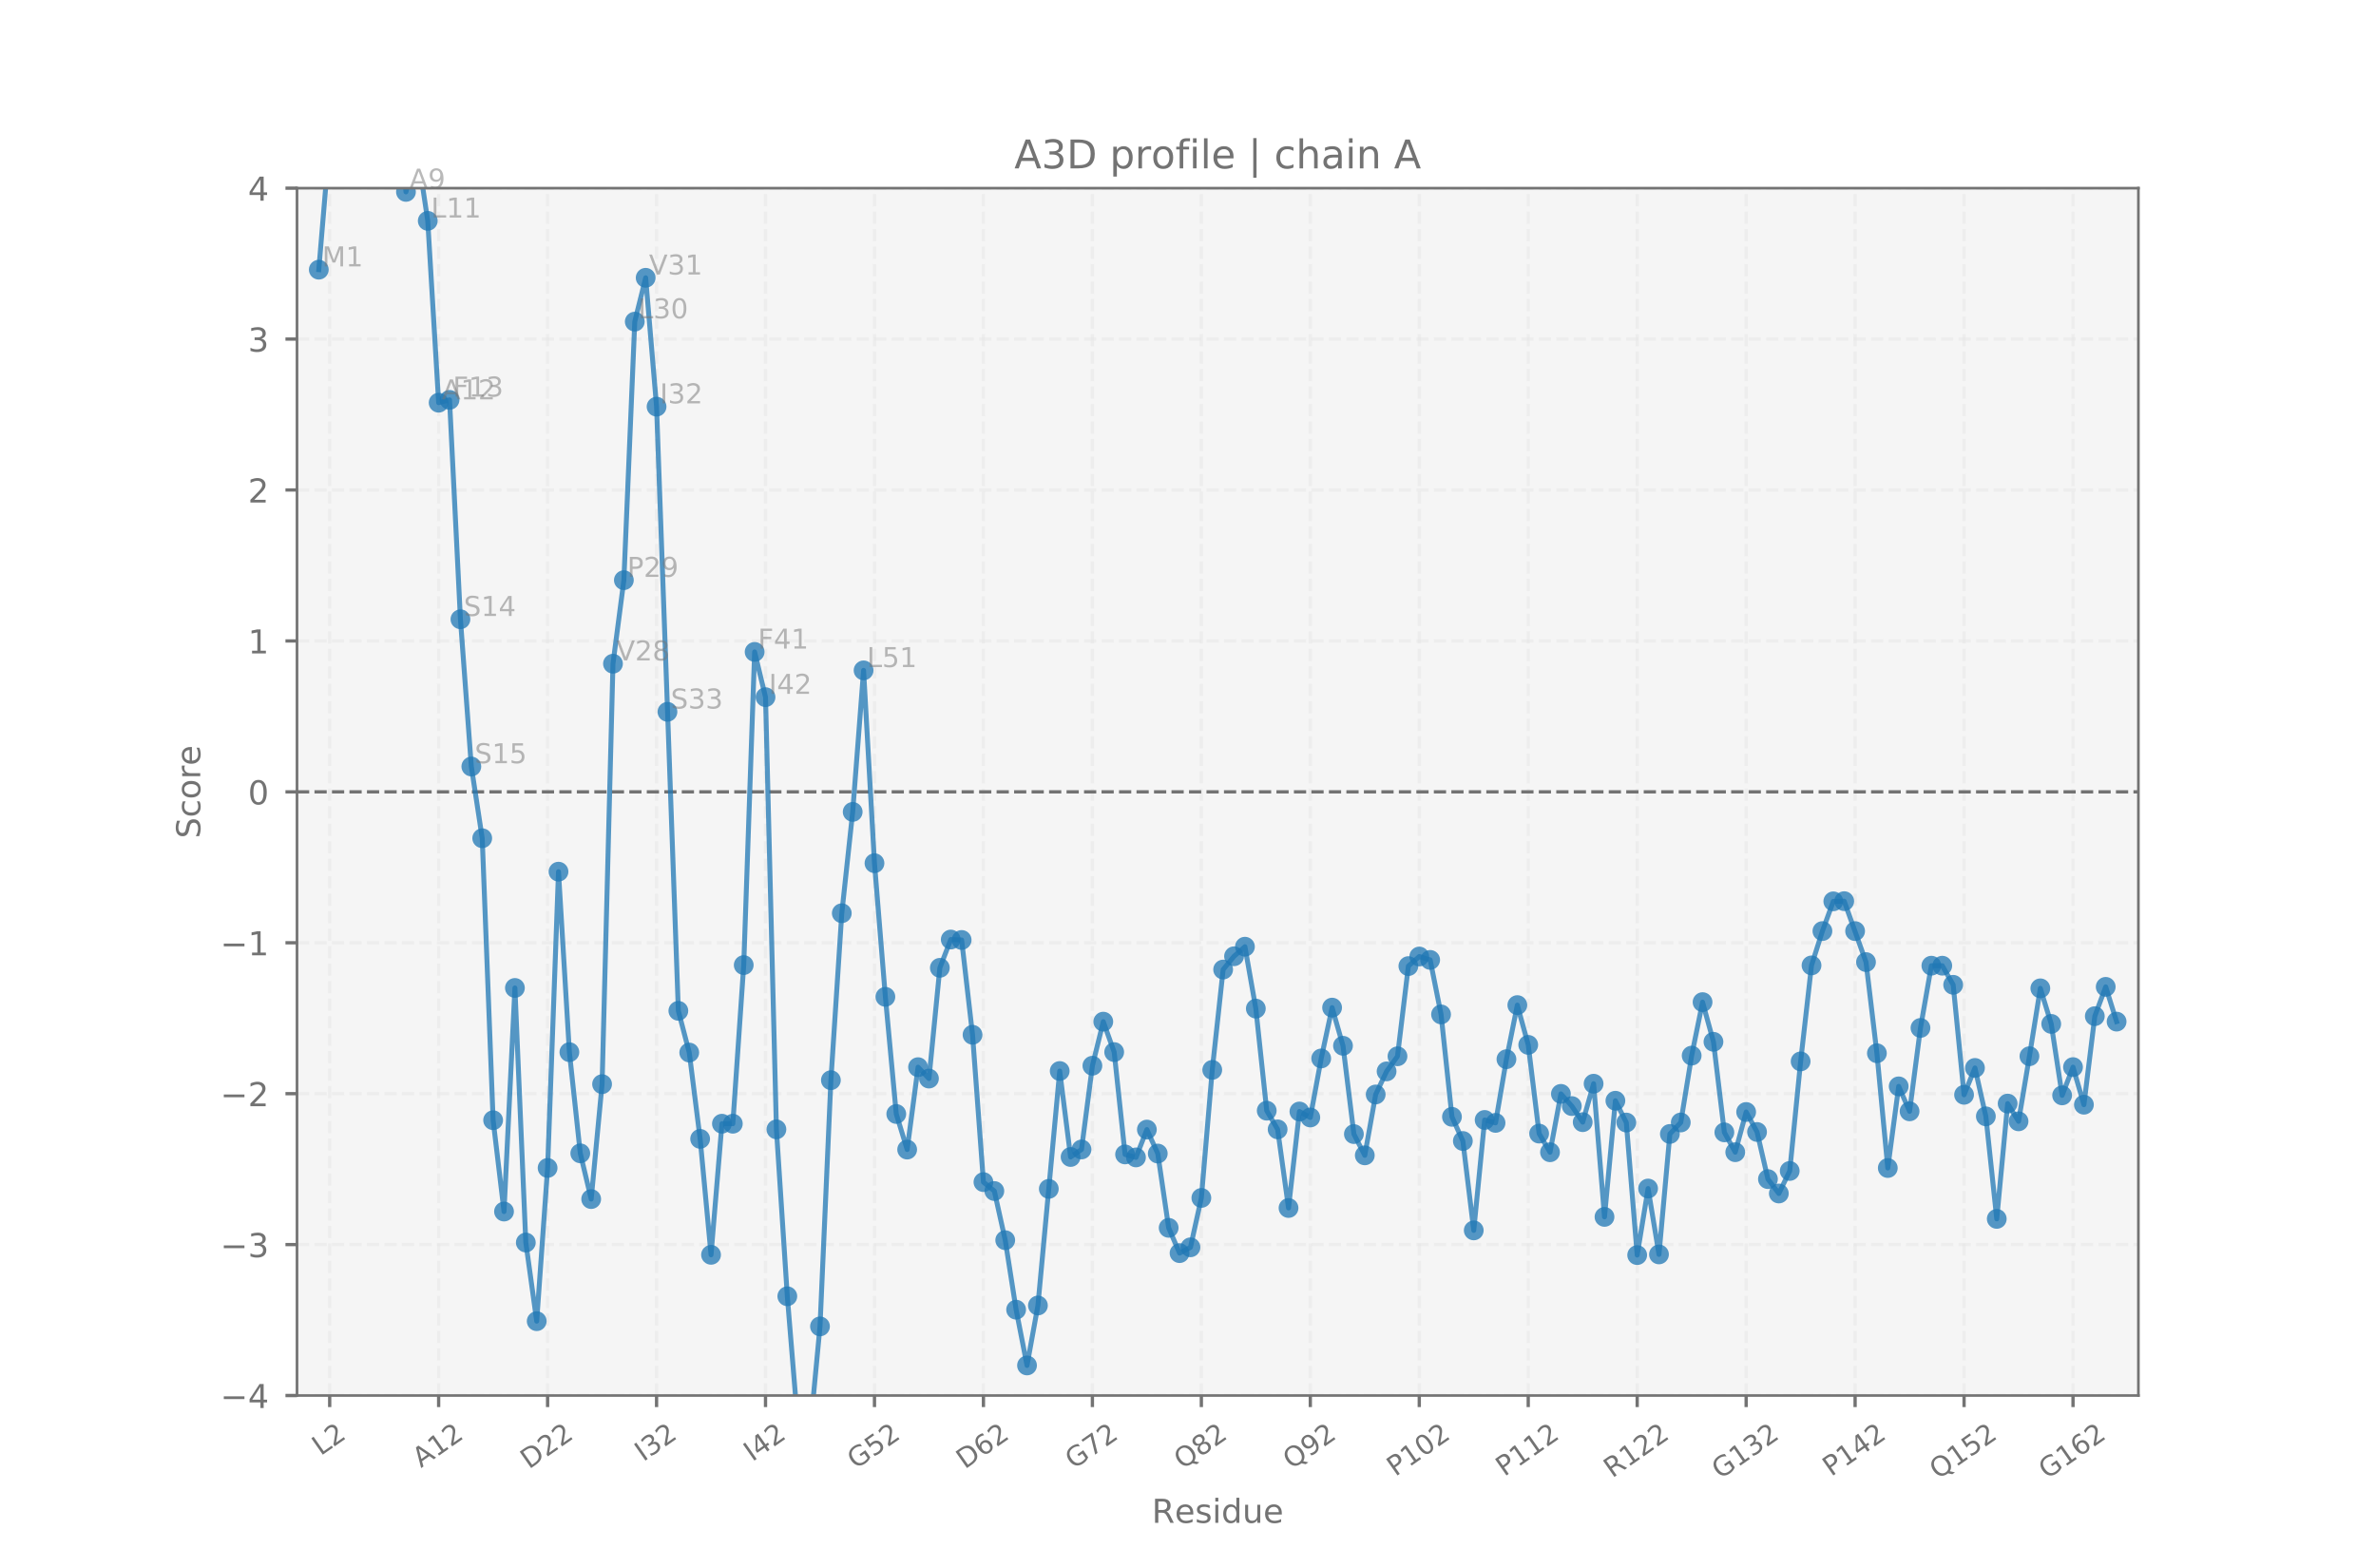 <?xml version="1.0" encoding="utf-8" standalone="no"?>
<!DOCTYPE svg PUBLIC "-//W3C//DTD SVG 1.1//EN"
  "http://www.w3.org/Graphics/SVG/1.1/DTD/svg11.dtd">
<!-- Created with matplotlib (http://matplotlib.org/) -->
<svg height="475.2pt" version="1.1" viewBox="0 0 720 475.2" width="720pt" xmlns="http://www.w3.org/2000/svg" xmlns:xlink="http://www.w3.org/1999/xlink">
 <defs>
  <style type="text/css">
*{stroke-linecap:butt;stroke-linejoin:round;}
  </style>
 </defs>
 <g id="figure_1">
  <g id="patch_1">
   <path d="M 0 475.2 
L 720 475.2 
L 720 0 
L 0 0 
z
" style="fill:#ffffff;"/>
  </g>
  <g id="axes_1">
   <g id="patch_2">
    <path d="M 90 422.928 
L 648 422.928 
L 648 57.024 
L 90 57.024 
z
" style="fill:#f5f5f5;"/>
   </g>
   <g id="matplotlib.axis_1">
    <g id="xtick_1">
     <g id="line2d_1">
      <path clip-path="url(#pcfc91ebeac)" d="M 99.905 422.928 
L 99.905 57.024 
" style="fill:none;stroke:#e6e6e6;stroke-dasharray:3.7,1.6;stroke-dashoffset:0;stroke-opacity:0.5;"/>
     </g>
     <g id="line2d_2">
      <defs>
       <path d="M 0 0 
L 0 3.5 
" id="m16f54d43d7" style="stroke:#737373;"/>
      </defs>
      <g>
       <use style="fill:#737373;stroke:#737373;" x="99.905" xlink:href="#m16f54d43d7" y="422.928"/>
      </g>
     </g>
     <g id="text_1">
      <!-- L2 -->
      <defs>
       <path d="M 9.812 72.906 
L 19.672 72.906 
L 19.672 8.297 
L 55.172 8.297 
L 55.172 0 
L 9.812 0 
z
" id="DejaVuSans-4c"/>
       <path d="M 19.188 8.297 
L 53.609 8.297 
L 53.609 0 
L 7.328 0 
L 7.328 8.297 
Q 12.938 14.109 22.625 23.891 
Q 32.328 33.688 34.812 36.531 
Q 39.547 41.844 41.422 45.531 
Q 43.312 49.219 43.312 52.781 
Q 43.312 58.594 39.234 62.25 
Q 35.156 65.922 28.609 65.922 
Q 23.969 65.922 18.812 64.312 
Q 13.672 62.703 7.812 59.422 
L 7.812 69.391 
Q 13.766 71.781 18.938 73 
Q 24.125 74.219 28.422 74.219 
Q 39.75 74.219 46.484 68.547 
Q 53.219 62.891 53.219 53.422 
Q 53.219 48.922 51.531 44.891 
Q 49.859 40.875 45.406 35.406 
Q 44.188 33.984 37.641 27.219 
Q 31.109 20.453 19.188 8.297 
z
" id="DejaVuSans-32"/>
      </defs>
      <g style="fill:#737373;" transform="translate(97.152 441.315)rotate(-35)scale(0.083 -0.083)">
       <use xlink:href="#DejaVuSans-4c"/>
       <use x="55.713" xlink:href="#DejaVuSans-32"/>
      </g>
     </g>
    </g>
    <g id="xtick_2">
     <g id="line2d_3">
      <path clip-path="url(#pcfc91ebeac)" d="M 132.923 422.928 
L 132.923 57.024 
" style="fill:none;stroke:#e6e6e6;stroke-dasharray:3.7,1.6;stroke-dashoffset:0;stroke-opacity:0.5;"/>
     </g>
     <g id="line2d_4">
      <g>
       <use style="fill:#737373;stroke:#737373;" x="132.923" xlink:href="#m16f54d43d7" y="422.928"/>
      </g>
     </g>
     <g id="text_2">
      <!-- A12 -->
      <defs>
       <path d="M 34.188 63.188 
L 20.797 26.906 
L 47.609 26.906 
z
M 28.609 72.906 
L 39.797 72.906 
L 67.578 0 
L 57.328 0 
L 50.688 18.703 
L 17.828 18.703 
L 11.188 0 
L 0.781 0 
z
" id="DejaVuSans-41"/>
       <path d="M 12.406 8.297 
L 28.516 8.297 
L 28.516 63.922 
L 10.984 60.406 
L 10.984 69.391 
L 28.422 72.906 
L 38.281 72.906 
L 38.281 8.297 
L 54.391 8.297 
L 54.391 0 
L 12.406 0 
z
" id="DejaVuSans-31"/>
      </defs>
      <g style="fill:#737373;" transform="translate(127.566 444.961)rotate(-35)scale(0.083 -0.083)">
       <use xlink:href="#DejaVuSans-41"/>
       <use x="68.408" xlink:href="#DejaVuSans-31"/>
       <use x="132.031" xlink:href="#DejaVuSans-32"/>
      </g>
     </g>
    </g>
    <g id="xtick_3">
     <g id="line2d_5">
      <path clip-path="url(#pcfc91ebeac)" d="M 165.941 422.928 
L 165.941 57.024 
" style="fill:none;stroke:#e6e6e6;stroke-dasharray:3.7,1.6;stroke-dashoffset:0;stroke-opacity:0.5;"/>
     </g>
     <g id="line2d_6">
      <g>
       <use style="fill:#737373;stroke:#737373;" x="165.941" xlink:href="#m16f54d43d7" y="422.928"/>
      </g>
     </g>
     <g id="text_3">
      <!-- D22 -->
      <defs>
       <path d="M 19.672 64.797 
L 19.672 8.109 
L 31.594 8.109 
Q 46.688 8.109 53.688 14.938 
Q 60.688 21.781 60.688 36.531 
Q 60.688 51.172 53.688 57.984 
Q 46.688 64.797 31.594 64.797 
z
M 9.812 72.906 
L 30.078 72.906 
Q 51.266 72.906 61.172 64.094 
Q 71.094 55.281 71.094 36.531 
Q 71.094 17.672 61.125 8.828 
Q 51.172 0 30.078 0 
L 9.812 0 
z
" id="DejaVuSans-44"/>
      </defs>
      <g style="fill:#737373;" transform="translate(160.291 445.372)rotate(-35)scale(0.083 -0.083)">
       <use xlink:href="#DejaVuSans-44"/>
       <use x="77.002" xlink:href="#DejaVuSans-32"/>
       <use x="140.625" xlink:href="#DejaVuSans-32"/>
      </g>
     </g>
    </g>
    <g id="xtick_4">
     <g id="line2d_7">
      <path clip-path="url(#pcfc91ebeac)" d="M 198.959 422.928 
L 198.959 57.024 
" style="fill:none;stroke:#e6e6e6;stroke-dasharray:3.7,1.6;stroke-dashoffset:0;stroke-opacity:0.5;"/>
     </g>
     <g id="line2d_8">
      <g>
       <use style="fill:#737373;stroke:#737373;" x="198.959" xlink:href="#m16f54d43d7" y="422.928"/>
      </g>
     </g>
     <g id="text_4">
      <!-- I32 -->
      <defs>
       <path d="M 9.812 72.906 
L 19.672 72.906 
L 19.672 0 
L 9.812 0 
z
" id="DejaVuSans-49"/>
       <path d="M 40.578 39.312 
Q 47.656 37.797 51.625 33 
Q 55.609 28.219 55.609 21.188 
Q 55.609 10.406 48.188 4.484 
Q 40.766 -1.422 27.094 -1.422 
Q 22.516 -1.422 17.656 -0.516 
Q 12.797 0.391 7.625 2.203 
L 7.625 11.719 
Q 11.719 9.328 16.594 8.109 
Q 21.484 6.891 26.812 6.891 
Q 36.078 6.891 40.938 10.547 
Q 45.797 14.203 45.797 21.188 
Q 45.797 27.641 41.281 31.266 
Q 36.766 34.906 28.719 34.906 
L 20.219 34.906 
L 20.219 43.016 
L 29.109 43.016 
Q 36.375 43.016 40.234 45.922 
Q 44.094 48.828 44.094 54.297 
Q 44.094 59.906 40.109 62.906 
Q 36.141 65.922 28.719 65.922 
Q 24.656 65.922 20.016 65.031 
Q 15.375 64.156 9.812 62.312 
L 9.812 71.094 
Q 15.438 72.656 20.344 73.438 
Q 25.25 74.219 29.594 74.219 
Q 40.828 74.219 47.359 69.109 
Q 53.906 64.016 53.906 55.328 
Q 53.906 49.266 50.438 45.094 
Q 46.969 40.922 40.578 39.312 
z
" id="DejaVuSans-33"/>
      </defs>
      <g style="fill:#737373;" transform="translate(194.929 443.102)rotate(-35)scale(0.083 -0.083)">
       <use xlink:href="#DejaVuSans-49"/>
       <use x="29.492" xlink:href="#DejaVuSans-33"/>
       <use x="93.115" xlink:href="#DejaVuSans-32"/>
      </g>
     </g>
    </g>
    <g id="xtick_5">
     <g id="line2d_9">
      <path clip-path="url(#pcfc91ebeac)" d="M 231.976 422.928 
L 231.976 57.024 
" style="fill:none;stroke:#e6e6e6;stroke-dasharray:3.7,1.6;stroke-dashoffset:0;stroke-opacity:0.5;"/>
     </g>
     <g id="line2d_10">
      <g>
       <use style="fill:#737373;stroke:#737373;" x="231.976" xlink:href="#m16f54d43d7" y="422.928"/>
      </g>
     </g>
     <g id="text_5">
      <!-- I42 -->
      <defs>
       <path d="M 37.797 64.312 
L 12.891 25.391 
L 37.797 25.391 
z
M 35.203 72.906 
L 47.609 72.906 
L 47.609 25.391 
L 58.016 25.391 
L 58.016 17.188 
L 47.609 17.188 
L 47.609 0 
L 37.797 0 
L 37.797 17.188 
L 4.891 17.188 
L 4.891 26.703 
z
" id="DejaVuSans-34"/>
      </defs>
      <g style="fill:#737373;" transform="translate(227.947 443.102)rotate(-35)scale(0.083 -0.083)">
       <use xlink:href="#DejaVuSans-49"/>
       <use x="29.492" xlink:href="#DejaVuSans-34"/>
       <use x="93.115" xlink:href="#DejaVuSans-32"/>
      </g>
     </g>
    </g>
    <g id="xtick_6">
     <g id="line2d_11">
      <path clip-path="url(#pcfc91ebeac)" d="M 264.994 422.928 
L 264.994 57.024 
" style="fill:none;stroke:#e6e6e6;stroke-dasharray:3.7,1.6;stroke-dashoffset:0;stroke-opacity:0.5;"/>
     </g>
     <g id="line2d_12">
      <g>
       <use style="fill:#737373;stroke:#737373;" x="264.994" xlink:href="#m16f54d43d7" y="422.928"/>
      </g>
     </g>
     <g id="text_6">
      <!-- G52 -->
      <defs>
       <path d="M 59.516 10.406 
L 59.516 29.984 
L 43.406 29.984 
L 43.406 38.094 
L 69.281 38.094 
L 69.281 6.781 
Q 63.578 2.734 56.688 0.656 
Q 49.812 -1.422 42 -1.422 
Q 24.906 -1.422 15.25 8.562 
Q 5.609 18.562 5.609 36.375 
Q 5.609 54.25 15.25 64.234 
Q 24.906 74.219 42 74.219 
Q 49.125 74.219 55.547 72.453 
Q 61.969 70.703 67.391 67.281 
L 67.391 56.781 
Q 61.922 61.422 55.766 63.766 
Q 49.609 66.109 42.828 66.109 
Q 29.438 66.109 22.719 58.641 
Q 16.016 51.172 16.016 36.375 
Q 16.016 21.625 22.719 14.156 
Q 29.438 6.688 42.828 6.688 
Q 48.047 6.688 52.141 7.594 
Q 56.25 8.5 59.516 10.406 
z
" id="DejaVuSans-47"/>
       <path d="M 10.797 72.906 
L 49.516 72.906 
L 49.516 64.594 
L 19.828 64.594 
L 19.828 46.734 
Q 21.969 47.469 24.109 47.828 
Q 26.266 48.188 28.422 48.188 
Q 40.625 48.188 47.75 41.5 
Q 54.891 34.812 54.891 23.391 
Q 54.891 11.625 47.562 5.094 
Q 40.234 -1.422 26.906 -1.422 
Q 22.312 -1.422 17.547 -0.641 
Q 12.797 0.141 7.719 1.703 
L 7.719 11.625 
Q 12.109 9.234 16.797 8.062 
Q 21.484 6.891 26.703 6.891 
Q 35.156 6.891 40.078 11.328 
Q 45.016 15.766 45.016 23.391 
Q 45.016 31 40.078 35.438 
Q 35.156 39.891 26.703 39.891 
Q 22.75 39.891 18.812 39.016 
Q 14.891 38.141 10.797 36.281 
z
" id="DejaVuSans-35"/>
      </defs>
      <g style="fill:#737373;" transform="translate(259.327 445.395)rotate(-35)scale(0.083 -0.083)">
       <use xlink:href="#DejaVuSans-47"/>
       <use x="77.49" xlink:href="#DejaVuSans-35"/>
       <use x="141.113" xlink:href="#DejaVuSans-32"/>
      </g>
     </g>
    </g>
    <g id="xtick_7">
     <g id="line2d_13">
      <path clip-path="url(#pcfc91ebeac)" d="M 298.012 422.928 
L 298.012 57.024 
" style="fill:none;stroke:#e6e6e6;stroke-dasharray:3.7,1.6;stroke-dashoffset:0;stroke-opacity:0.5;"/>
     </g>
     <g id="line2d_14">
      <g>
       <use style="fill:#737373;stroke:#737373;" x="298.012" xlink:href="#m16f54d43d7" y="422.928"/>
      </g>
     </g>
     <g id="text_7">
      <!-- D62 -->
      <defs>
       <path d="M 33.016 40.375 
Q 26.375 40.375 22.484 35.828 
Q 18.609 31.297 18.609 23.391 
Q 18.609 15.531 22.484 10.953 
Q 26.375 6.391 33.016 6.391 
Q 39.656 6.391 43.531 10.953 
Q 47.406 15.531 47.406 23.391 
Q 47.406 31.297 43.531 35.828 
Q 39.656 40.375 33.016 40.375 
z
M 52.594 71.297 
L 52.594 62.312 
Q 48.875 64.062 45.094 64.984 
Q 41.312 65.922 37.594 65.922 
Q 27.828 65.922 22.672 59.328 
Q 17.531 52.734 16.797 39.406 
Q 19.672 43.656 24.016 45.922 
Q 28.375 48.188 33.594 48.188 
Q 44.578 48.188 50.953 41.516 
Q 57.328 34.859 57.328 23.391 
Q 57.328 12.156 50.688 5.359 
Q 44.047 -1.422 33.016 -1.422 
Q 20.359 -1.422 13.672 8.266 
Q 6.984 17.969 6.984 36.375 
Q 6.984 53.656 15.188 63.938 
Q 23.391 74.219 37.203 74.219 
Q 40.922 74.219 44.703 73.484 
Q 48.484 72.75 52.594 71.297 
z
" id="DejaVuSans-36"/>
      </defs>
      <g style="fill:#737373;" transform="translate(292.362 445.372)rotate(-35)scale(0.083 -0.083)">
       <use xlink:href="#DejaVuSans-44"/>
       <use x="77.002" xlink:href="#DejaVuSans-36"/>
       <use x="140.625" xlink:href="#DejaVuSans-32"/>
      </g>
     </g>
    </g>
    <g id="xtick_8">
     <g id="line2d_15">
      <path clip-path="url(#pcfc91ebeac)" d="M 331.03 422.928 
L 331.03 57.024 
" style="fill:none;stroke:#e6e6e6;stroke-dasharray:3.7,1.6;stroke-dashoffset:0;stroke-opacity:0.5;"/>
     </g>
     <g id="line2d_16">
      <g>
       <use style="fill:#737373;stroke:#737373;" x="331.03" xlink:href="#m16f54d43d7" y="422.928"/>
      </g>
     </g>
     <g id="text_8">
      <!-- G72 -->
      <defs>
       <path d="M 8.203 72.906 
L 55.078 72.906 
L 55.078 68.703 
L 28.609 0 
L 18.312 0 
L 43.219 64.594 
L 8.203 64.594 
z
" id="DejaVuSans-37"/>
      </defs>
      <g style="fill:#737373;" transform="translate(325.363 445.395)rotate(-35)scale(0.083 -0.083)">
       <use xlink:href="#DejaVuSans-47"/>
       <use x="77.49" xlink:href="#DejaVuSans-37"/>
       <use x="141.113" xlink:href="#DejaVuSans-32"/>
      </g>
     </g>
    </g>
    <g id="xtick_9">
     <g id="line2d_17">
      <path clip-path="url(#pcfc91ebeac)" d="M 364.047 422.928 
L 364.047 57.024 
" style="fill:none;stroke:#e6e6e6;stroke-dasharray:3.7,1.6;stroke-dashoffset:0;stroke-opacity:0.5;"/>
     </g>
     <g id="line2d_18">
      <g>
       <use style="fill:#737373;stroke:#737373;" x="364.047" xlink:href="#m16f54d43d7" y="422.928"/>
      </g>
     </g>
     <g id="text_9">
      <!-- Q82 -->
      <defs>
       <path d="M 39.406 66.219 
Q 28.656 66.219 22.328 58.203 
Q 16.016 50.203 16.016 36.375 
Q 16.016 22.609 22.328 14.594 
Q 28.656 6.594 39.406 6.594 
Q 50.141 6.594 56.422 14.594 
Q 62.703 22.609 62.703 36.375 
Q 62.703 50.203 56.422 58.203 
Q 50.141 66.219 39.406 66.219 
z
M 53.219 1.312 
L 66.219 -12.891 
L 54.297 -12.891 
L 43.5 -1.219 
Q 41.891 -1.312 41.031 -1.359 
Q 40.188 -1.422 39.406 -1.422 
Q 24.031 -1.422 14.812 8.859 
Q 5.609 19.141 5.609 36.375 
Q 5.609 53.656 14.812 63.938 
Q 24.031 74.219 39.406 74.219 
Q 54.734 74.219 63.906 63.938 
Q 73.094 53.656 73.094 36.375 
Q 73.094 23.688 67.984 14.641 
Q 62.891 5.609 53.219 1.312 
z
" id="DejaVuSans-51"/>
       <path d="M 31.781 34.625 
Q 24.75 34.625 20.719 30.859 
Q 16.703 27.094 16.703 20.516 
Q 16.703 13.922 20.719 10.156 
Q 24.75 6.391 31.781 6.391 
Q 38.812 6.391 42.859 10.172 
Q 46.922 13.969 46.922 20.516 
Q 46.922 27.094 42.891 30.859 
Q 38.875 34.625 31.781 34.625 
z
M 21.922 38.812 
Q 15.578 40.375 12.031 44.719 
Q 8.5 49.078 8.5 55.328 
Q 8.5 64.062 14.719 69.141 
Q 20.953 74.219 31.781 74.219 
Q 42.672 74.219 48.875 69.141 
Q 55.078 64.062 55.078 55.328 
Q 55.078 49.078 51.531 44.719 
Q 48 40.375 41.703 38.812 
Q 48.828 37.156 52.797 32.312 
Q 56.781 27.484 56.781 20.516 
Q 56.781 9.906 50.312 4.234 
Q 43.844 -1.422 31.781 -1.422 
Q 19.734 -1.422 13.25 4.234 
Q 6.781 9.906 6.781 20.516 
Q 6.781 27.484 10.781 32.312 
Q 14.797 37.156 21.922 38.812 
z
M 18.312 54.391 
Q 18.312 48.734 21.844 45.562 
Q 25.391 42.391 31.781 42.391 
Q 38.141 42.391 41.719 45.562 
Q 45.312 48.734 45.312 54.391 
Q 45.312 60.062 41.719 63.234 
Q 38.141 66.406 31.781 66.406 
Q 25.391 66.406 21.844 63.234 
Q 18.312 60.062 18.312 54.391 
z
" id="DejaVuSans-38"/>
      </defs>
      <g style="fill:#737373;" transform="translate(358.339 445.454)rotate(-35)scale(0.083 -0.083)">
       <use xlink:href="#DejaVuSans-51"/>
       <use x="78.711" xlink:href="#DejaVuSans-38"/>
       <use x="142.334" xlink:href="#DejaVuSans-32"/>
      </g>
     </g>
    </g>
    <g id="xtick_10">
     <g id="line2d_19">
      <path clip-path="url(#pcfc91ebeac)" d="M 397.065 422.928 
L 397.065 57.024 
" style="fill:none;stroke:#e6e6e6;stroke-dasharray:3.7,1.6;stroke-dashoffset:0;stroke-opacity:0.5;"/>
     </g>
     <g id="line2d_20">
      <g>
       <use style="fill:#737373;stroke:#737373;" x="397.065" xlink:href="#m16f54d43d7" y="422.928"/>
      </g>
     </g>
     <g id="text_10">
      <!-- Q92 -->
      <defs>
       <path d="M 10.984 1.516 
L 10.984 10.5 
Q 14.703 8.734 18.5 7.812 
Q 22.312 6.891 25.984 6.891 
Q 35.75 6.891 40.891 13.453 
Q 46.047 20.016 46.781 33.406 
Q 43.953 29.203 39.594 26.953 
Q 35.25 24.703 29.984 24.703 
Q 19.047 24.703 12.672 31.312 
Q 6.297 37.938 6.297 49.422 
Q 6.297 60.641 12.938 67.422 
Q 19.578 74.219 30.609 74.219 
Q 43.266 74.219 49.922 64.516 
Q 56.594 54.828 56.594 36.375 
Q 56.594 19.141 48.406 8.859 
Q 40.234 -1.422 26.422 -1.422 
Q 22.703 -1.422 18.891 -0.688 
Q 15.094 0.047 10.984 1.516 
z
M 30.609 32.422 
Q 37.25 32.422 41.125 36.953 
Q 45.016 41.5 45.016 49.422 
Q 45.016 57.281 41.125 61.844 
Q 37.25 66.406 30.609 66.406 
Q 23.969 66.406 20.094 61.844 
Q 16.219 57.281 16.219 49.422 
Q 16.219 41.5 20.094 36.953 
Q 23.969 32.422 30.609 32.422 
z
" id="DejaVuSans-39"/>
      </defs>
      <g style="fill:#737373;" transform="translate(391.356 445.454)rotate(-35)scale(0.083 -0.083)">
       <use xlink:href="#DejaVuSans-51"/>
       <use x="78.711" xlink:href="#DejaVuSans-39"/>
       <use x="142.334" xlink:href="#DejaVuSans-32"/>
      </g>
     </g>
    </g>
    <g id="xtick_11">
     <g id="line2d_21">
      <path clip-path="url(#pcfc91ebeac)" d="M 430.083 422.928 
L 430.083 57.024 
" style="fill:none;stroke:#e6e6e6;stroke-dasharray:3.7,1.6;stroke-dashoffset:0;stroke-opacity:0.5;"/>
     </g>
     <g id="line2d_22">
      <g>
       <use style="fill:#737373;stroke:#737373;" x="430.083" xlink:href="#m16f54d43d7" y="422.928"/>
      </g>
     </g>
     <g id="text_11">
      <!-- P102 -->
      <defs>
       <path d="M 19.672 64.797 
L 19.672 37.406 
L 32.078 37.406 
Q 38.969 37.406 42.719 40.969 
Q 46.484 44.531 46.484 51.125 
Q 46.484 57.672 42.719 61.234 
Q 38.969 64.797 32.078 64.797 
z
M 9.812 72.906 
L 32.078 72.906 
Q 44.344 72.906 50.609 67.359 
Q 56.891 61.812 56.891 51.125 
Q 56.891 40.328 50.609 34.812 
Q 44.344 29.297 32.078 29.297 
L 19.672 29.297 
L 19.672 0 
L 9.812 0 
z
" id="DejaVuSans-50"/>
       <path d="M 31.781 66.406 
Q 24.172 66.406 20.328 58.906 
Q 16.5 51.422 16.5 36.375 
Q 16.5 21.391 20.328 13.891 
Q 24.172 6.391 31.781 6.391 
Q 39.453 6.391 43.281 13.891 
Q 47.125 21.391 47.125 36.375 
Q 47.125 51.422 43.281 58.906 
Q 39.453 66.406 31.781 66.406 
z
M 31.781 74.219 
Q 44.047 74.219 50.516 64.516 
Q 56.984 54.828 56.984 36.375 
Q 56.984 17.969 50.516 8.266 
Q 44.047 -1.422 31.781 -1.422 
Q 19.531 -1.422 13.062 8.266 
Q 6.594 17.969 6.594 36.375 
Q 6.594 54.828 13.062 64.516 
Q 19.531 74.219 31.781 74.219 
z
" id="DejaVuSans-30"/>
      </defs>
      <g style="fill:#737373;" transform="translate(422.832 447.614)rotate(-35)scale(0.083 -0.083)">
       <use xlink:href="#DejaVuSans-50"/>
       <use x="60.303" xlink:href="#DejaVuSans-31"/>
       <use x="123.926" xlink:href="#DejaVuSans-30"/>
       <use x="187.549" xlink:href="#DejaVuSans-32"/>
      </g>
     </g>
    </g>
    <g id="xtick_12">
     <g id="line2d_23">
      <path clip-path="url(#pcfc91ebeac)" d="M 463.101 422.928 
L 463.101 57.024 
" style="fill:none;stroke:#e6e6e6;stroke-dasharray:3.7,1.6;stroke-dashoffset:0;stroke-opacity:0.5;"/>
     </g>
     <g id="line2d_24">
      <g>
       <use style="fill:#737373;stroke:#737373;" x="463.101" xlink:href="#m16f54d43d7" y="422.928"/>
      </g>
     </g>
     <g id="text_12">
      <!-- P112 -->
      <g style="fill:#737373;" transform="translate(455.85 447.614)rotate(-35)scale(0.083 -0.083)">
       <use xlink:href="#DejaVuSans-50"/>
       <use x="60.303" xlink:href="#DejaVuSans-31"/>
       <use x="123.926" xlink:href="#DejaVuSans-31"/>
       <use x="187.549" xlink:href="#DejaVuSans-32"/>
      </g>
     </g>
    </g>
    <g id="xtick_13">
     <g id="line2d_25">
      <path clip-path="url(#pcfc91ebeac)" d="M 496.118 422.928 
L 496.118 57.024 
" style="fill:none;stroke:#e6e6e6;stroke-dasharray:3.7,1.6;stroke-dashoffset:0;stroke-opacity:0.5;"/>
     </g>
     <g id="line2d_26">
      <g>
       <use style="fill:#737373;stroke:#737373;" x="496.118" xlink:href="#m16f54d43d7" y="422.928"/>
      </g>
     </g>
     <g id="text_13">
      <!-- R122 -->
      <defs>
       <path d="M 44.391 34.188 
Q 47.562 33.109 50.562 29.594 
Q 53.562 26.078 56.594 19.922 
L 66.609 0 
L 56 0 
L 46.688 18.703 
Q 43.062 26.031 39.672 28.422 
Q 36.281 30.812 30.422 30.812 
L 19.672 30.812 
L 19.672 0 
L 9.812 0 
L 9.812 72.906 
L 32.078 72.906 
Q 44.578 72.906 50.734 67.672 
Q 56.891 62.453 56.891 51.906 
Q 56.891 45.016 53.688 40.469 
Q 50.484 35.938 44.391 34.188 
z
M 19.672 64.797 
L 19.672 38.922 
L 32.078 38.922 
Q 39.203 38.922 42.844 42.219 
Q 46.484 45.516 46.484 51.906 
Q 46.484 58.297 42.844 61.547 
Q 39.203 64.797 32.078 64.797 
z
" id="DejaVuSans-52"/>
      </defs>
      <g style="fill:#737373;" transform="translate(488.554 448.053)rotate(-35)scale(0.083 -0.083)">
       <use xlink:href="#DejaVuSans-52"/>
       <use x="69.482" xlink:href="#DejaVuSans-31"/>
       <use x="133.105" xlink:href="#DejaVuSans-32"/>
       <use x="196.729" xlink:href="#DejaVuSans-32"/>
      </g>
     </g>
    </g>
    <g id="xtick_14">
     <g id="line2d_27">
      <path clip-path="url(#pcfc91ebeac)" d="M 529.136 422.928 
L 529.136 57.024 
" style="fill:none;stroke:#e6e6e6;stroke-dasharray:3.7,1.6;stroke-dashoffset:0;stroke-opacity:0.5;"/>
     </g>
     <g id="line2d_28">
      <g>
       <use style="fill:#737373;stroke:#737373;" x="529.136" xlink:href="#m16f54d43d7" y="422.928"/>
      </g>
     </g>
     <g id="text_14">
      <!-- G132 -->
      <g style="fill:#737373;" transform="translate(521.299 448.435)rotate(-35)scale(0.083 -0.083)">
       <use xlink:href="#DejaVuSans-47"/>
       <use x="77.49" xlink:href="#DejaVuSans-31"/>
       <use x="141.113" xlink:href="#DejaVuSans-33"/>
       <use x="204.736" xlink:href="#DejaVuSans-32"/>
      </g>
     </g>
    </g>
    <g id="xtick_15">
     <g id="line2d_29">
      <path clip-path="url(#pcfc91ebeac)" d="M 562.154 422.928 
L 562.154 57.024 
" style="fill:none;stroke:#e6e6e6;stroke-dasharray:3.7,1.6;stroke-dashoffset:0;stroke-opacity:0.5;"/>
     </g>
     <g id="line2d_30">
      <g>
       <use style="fill:#737373;stroke:#737373;" x="562.154" xlink:href="#m16f54d43d7" y="422.928"/>
      </g>
     </g>
     <g id="text_15">
      <!-- P142 -->
      <g style="fill:#737373;" transform="translate(554.903 447.614)rotate(-35)scale(0.083 -0.083)">
       <use xlink:href="#DejaVuSans-50"/>
       <use x="60.303" xlink:href="#DejaVuSans-31"/>
       <use x="123.926" xlink:href="#DejaVuSans-34"/>
       <use x="187.549" xlink:href="#DejaVuSans-32"/>
      </g>
     </g>
    </g>
    <g id="xtick_16">
     <g id="line2d_31">
      <path clip-path="url(#pcfc91ebeac)" d="M 595.172 422.928 
L 595.172 57.024 
" style="fill:none;stroke:#e6e6e6;stroke-dasharray:3.7,1.6;stroke-dashoffset:0;stroke-opacity:0.5;"/>
     </g>
     <g id="line2d_32">
      <g>
       <use style="fill:#737373;stroke:#737373;" x="595.172" xlink:href="#m16f54d43d7" y="422.928"/>
      </g>
     </g>
     <g id="text_16">
      <!-- Q152 -->
      <g style="fill:#737373;" transform="translate(587.292 448.494)rotate(-35)scale(0.083 -0.083)">
       <use xlink:href="#DejaVuSans-51"/>
       <use x="78.711" xlink:href="#DejaVuSans-31"/>
       <use x="142.334" xlink:href="#DejaVuSans-35"/>
       <use x="205.957" xlink:href="#DejaVuSans-32"/>
      </g>
     </g>
    </g>
    <g id="xtick_17">
     <g id="line2d_33">
      <path clip-path="url(#pcfc91ebeac)" d="M 628.189 422.928 
L 628.189 57.024 
" style="fill:none;stroke:#e6e6e6;stroke-dasharray:3.7,1.6;stroke-dashoffset:0;stroke-opacity:0.5;"/>
     </g>
     <g id="line2d_34">
      <g>
       <use style="fill:#737373;stroke:#737373;" x="628.189" xlink:href="#m16f54d43d7" y="422.928"/>
      </g>
     </g>
     <g id="text_17">
      <!-- G162 -->
      <g style="fill:#737373;" transform="translate(620.352 448.435)rotate(-35)scale(0.083 -0.083)">
       <use xlink:href="#DejaVuSans-47"/>
       <use x="77.49" xlink:href="#DejaVuSans-31"/>
       <use x="141.113" xlink:href="#DejaVuSans-36"/>
       <use x="204.736" xlink:href="#DejaVuSans-32"/>
      </g>
     </g>
    </g>
    <g id="text_18">
     <!-- Residue -->
     <defs>
      <path d="M 56.203 29.594 
L 56.203 25.203 
L 14.891 25.203 
Q 15.484 15.922 20.484 11.062 
Q 25.484 6.203 34.422 6.203 
Q 39.594 6.203 44.453 7.469 
Q 49.312 8.734 54.109 11.281 
L 54.109 2.781 
Q 49.266 0.734 44.188 -0.344 
Q 39.109 -1.422 33.891 -1.422 
Q 20.797 -1.422 13.156 6.188 
Q 5.516 13.812 5.516 26.812 
Q 5.516 40.234 12.766 48.109 
Q 20.016 56 32.328 56 
Q 43.359 56 49.781 48.891 
Q 56.203 41.797 56.203 29.594 
z
M 47.219 32.234 
Q 47.125 39.594 43.094 43.984 
Q 39.062 48.391 32.422 48.391 
Q 24.906 48.391 20.391 44.141 
Q 15.875 39.891 15.188 32.172 
z
" id="DejaVuSans-65"/>
      <path d="M 44.281 53.078 
L 44.281 44.578 
Q 40.484 46.531 36.375 47.5 
Q 32.281 48.484 27.875 48.484 
Q 21.188 48.484 17.844 46.438 
Q 14.5 44.391 14.5 40.281 
Q 14.5 37.156 16.891 35.375 
Q 19.281 33.594 26.516 31.984 
L 29.594 31.297 
Q 39.156 29.25 43.188 25.516 
Q 47.219 21.781 47.219 15.094 
Q 47.219 7.469 41.188 3.016 
Q 35.156 -1.422 24.609 -1.422 
Q 20.219 -1.422 15.453 -0.562 
Q 10.688 0.297 5.422 2 
L 5.422 11.281 
Q 10.406 8.688 15.234 7.391 
Q 20.062 6.109 24.812 6.109 
Q 31.156 6.109 34.562 8.281 
Q 37.984 10.453 37.984 14.406 
Q 37.984 18.062 35.516 20.016 
Q 33.062 21.969 24.703 23.781 
L 21.578 24.516 
Q 13.234 26.266 9.516 29.906 
Q 5.812 33.547 5.812 39.891 
Q 5.812 47.609 11.281 51.797 
Q 16.75 56 26.812 56 
Q 31.781 56 36.172 55.266 
Q 40.578 54.547 44.281 53.078 
z
" id="DejaVuSans-73"/>
      <path d="M 9.422 54.688 
L 18.406 54.688 
L 18.406 0 
L 9.422 0 
z
M 9.422 75.984 
L 18.406 75.984 
L 18.406 64.594 
L 9.422 64.594 
z
" id="DejaVuSans-69"/>
      <path d="M 45.406 46.391 
L 45.406 75.984 
L 54.391 75.984 
L 54.391 0 
L 45.406 0 
L 45.406 8.203 
Q 42.578 3.328 38.25 0.953 
Q 33.938 -1.422 27.875 -1.422 
Q 17.969 -1.422 11.734 6.484 
Q 5.516 14.406 5.516 27.297 
Q 5.516 40.188 11.734 48.094 
Q 17.969 56 27.875 56 
Q 33.938 56 38.25 53.625 
Q 42.578 51.266 45.406 46.391 
z
M 14.797 27.297 
Q 14.797 17.391 18.875 11.75 
Q 22.953 6.109 30.078 6.109 
Q 37.203 6.109 41.297 11.75 
Q 45.406 17.391 45.406 27.297 
Q 45.406 37.203 41.297 42.844 
Q 37.203 48.484 30.078 48.484 
Q 22.953 48.484 18.875 42.844 
Q 14.797 37.203 14.797 27.297 
z
" id="DejaVuSans-64"/>
      <path d="M 8.5 21.578 
L 8.5 54.688 
L 17.484 54.688 
L 17.484 21.922 
Q 17.484 14.156 20.5 10.266 
Q 23.531 6.391 29.594 6.391 
Q 36.859 6.391 41.078 11.031 
Q 45.312 15.672 45.312 23.688 
L 45.312 54.688 
L 54.297 54.688 
L 54.297 0 
L 45.312 0 
L 45.312 8.406 
Q 42.047 3.422 37.719 1 
Q 33.406 -1.422 27.688 -1.422 
Q 18.266 -1.422 13.375 4.438 
Q 8.5 10.297 8.5 21.578 
z
M 31.109 56 
z
" id="DejaVuSans-75"/>
     </defs>
     <g style="fill:#737373;" transform="translate(349.039 461.511)scale(0.1 -0.1)">
      <use xlink:href="#DejaVuSans-52"/>
      <use x="69.42" xlink:href="#DejaVuSans-65"/>
      <use x="130.943" xlink:href="#DejaVuSans-73"/>
      <use x="183.043" xlink:href="#DejaVuSans-69"/>
      <use x="210.826" xlink:href="#DejaVuSans-64"/>
      <use x="274.303" xlink:href="#DejaVuSans-75"/>
      <use x="337.682" xlink:href="#DejaVuSans-65"/>
     </g>
    </g>
   </g>
   <g id="matplotlib.axis_2">
    <g id="ytick_1">
     <g id="line2d_35">
      <path clip-path="url(#pcfc91ebeac)" d="M 90 422.928 
L 648 422.928 
" style="fill:none;stroke:#e6e6e6;stroke-dasharray:3.7,1.6;stroke-dashoffset:0;stroke-opacity:0.5;"/>
     </g>
     <g id="line2d_36">
      <defs>
       <path d="M 0 0 
L -3.5 0 
" id="m1774dd3870" style="stroke:#737373;"/>
      </defs>
      <g>
       <use style="fill:#737373;stroke:#737373;" x="90" xlink:href="#m1774dd3870" y="422.928"/>
      </g>
     </g>
     <g id="text_19">
      <!-- −4 -->
      <defs>
       <path d="M 10.594 35.5 
L 73.188 35.5 
L 73.188 27.203 
L 10.594 27.203 
z
" id="DejaVuSans-2212"/>
      </defs>
      <g style="fill:#737373;" transform="translate(66.758 426.727)scale(0.1 -0.1)">
       <use xlink:href="#DejaVuSans-2212"/>
       <use x="83.789" xlink:href="#DejaVuSans-34"/>
      </g>
     </g>
    </g>
    <g id="ytick_2">
     <g id="line2d_37">
      <path clip-path="url(#pcfc91ebeac)" d="M 90 377.19 
L 648 377.19 
" style="fill:none;stroke:#e6e6e6;stroke-dasharray:3.7,1.6;stroke-dashoffset:0;stroke-opacity:0.5;"/>
     </g>
     <g id="line2d_38">
      <g>
       <use style="fill:#737373;stroke:#737373;" x="90" xlink:href="#m1774dd3870" y="377.19"/>
      </g>
     </g>
     <g id="text_20">
      <!-- −3 -->
      <g style="fill:#737373;" transform="translate(66.758 380.989)scale(0.1 -0.1)">
       <use xlink:href="#DejaVuSans-2212"/>
       <use x="83.789" xlink:href="#DejaVuSans-33"/>
      </g>
     </g>
    </g>
    <g id="ytick_3">
     <g id="line2d_39">
      <path clip-path="url(#pcfc91ebeac)" d="M 90 331.452 
L 648 331.452 
" style="fill:none;stroke:#e6e6e6;stroke-dasharray:3.7,1.6;stroke-dashoffset:0;stroke-opacity:0.5;"/>
     </g>
     <g id="line2d_40">
      <g>
       <use style="fill:#737373;stroke:#737373;" x="90" xlink:href="#m1774dd3870" y="331.452"/>
      </g>
     </g>
     <g id="text_21">
      <!-- −2 -->
      <g style="fill:#737373;" transform="translate(66.758 335.251)scale(0.1 -0.1)">
       <use xlink:href="#DejaVuSans-2212"/>
       <use x="83.789" xlink:href="#DejaVuSans-32"/>
      </g>
     </g>
    </g>
    <g id="ytick_4">
     <g id="line2d_41">
      <path clip-path="url(#pcfc91ebeac)" d="M 90 285.714 
L 648 285.714 
" style="fill:none;stroke:#e6e6e6;stroke-dasharray:3.7,1.6;stroke-dashoffset:0;stroke-opacity:0.5;"/>
     </g>
     <g id="line2d_42">
      <g>
       <use style="fill:#737373;stroke:#737373;" x="90" xlink:href="#m1774dd3870" y="285.714"/>
      </g>
     </g>
     <g id="text_22">
      <!-- −1 -->
      <g style="fill:#737373;" transform="translate(66.758 289.513)scale(0.1 -0.1)">
       <use xlink:href="#DejaVuSans-2212"/>
       <use x="83.789" xlink:href="#DejaVuSans-31"/>
      </g>
     </g>
    </g>
    <g id="ytick_5">
     <g id="line2d_43">
      <path clip-path="url(#pcfc91ebeac)" d="M 90 239.976 
L 648 239.976 
" style="fill:none;stroke:#e6e6e6;stroke-dasharray:3.7,1.6;stroke-dashoffset:0;stroke-opacity:0.5;"/>
     </g>
     <g id="line2d_44">
      <g>
       <use style="fill:#737373;stroke:#737373;" x="90" xlink:href="#m1774dd3870" y="239.976"/>
      </g>
     </g>
     <g id="text_23">
      <!-- 0 -->
      <g style="fill:#737373;" transform="translate(75.138 243.775)scale(0.1 -0.1)">
       <use xlink:href="#DejaVuSans-30"/>
      </g>
     </g>
    </g>
    <g id="ytick_6">
     <g id="line2d_45">
      <path clip-path="url(#pcfc91ebeac)" d="M 90 194.238 
L 648 194.238 
" style="fill:none;stroke:#e6e6e6;stroke-dasharray:3.7,1.6;stroke-dashoffset:0;stroke-opacity:0.5;"/>
     </g>
     <g id="line2d_46">
      <g>
       <use style="fill:#737373;stroke:#737373;" x="90" xlink:href="#m1774dd3870" y="194.238"/>
      </g>
     </g>
     <g id="text_24">
      <!-- 1 -->
      <g style="fill:#737373;" transform="translate(75.138 198.037)scale(0.1 -0.1)">
       <use xlink:href="#DejaVuSans-31"/>
      </g>
     </g>
    </g>
    <g id="ytick_7">
     <g id="line2d_47">
      <path clip-path="url(#pcfc91ebeac)" d="M 90 148.5 
L 648 148.5 
" style="fill:none;stroke:#e6e6e6;stroke-dasharray:3.7,1.6;stroke-dashoffset:0;stroke-opacity:0.5;"/>
     </g>
     <g id="line2d_48">
      <g>
       <use style="fill:#737373;stroke:#737373;" x="90" xlink:href="#m1774dd3870" y="148.5"/>
      </g>
     </g>
     <g id="text_25">
      <!-- 2 -->
      <g style="fill:#737373;" transform="translate(75.138 152.299)scale(0.1 -0.1)">
       <use xlink:href="#DejaVuSans-32"/>
      </g>
     </g>
    </g>
    <g id="ytick_8">
     <g id="line2d_49">
      <path clip-path="url(#pcfc91ebeac)" d="M 90 102.762 
L 648 102.762 
" style="fill:none;stroke:#e6e6e6;stroke-dasharray:3.7,1.6;stroke-dashoffset:0;stroke-opacity:0.5;"/>
     </g>
     <g id="line2d_50">
      <g>
       <use style="fill:#737373;stroke:#737373;" x="90" xlink:href="#m1774dd3870" y="102.762"/>
      </g>
     </g>
     <g id="text_26">
      <!-- 3 -->
      <g style="fill:#737373;" transform="translate(75.138 106.561)scale(0.1 -0.1)">
       <use xlink:href="#DejaVuSans-33"/>
      </g>
     </g>
    </g>
    <g id="ytick_9">
     <g id="line2d_51">
      <path clip-path="url(#pcfc91ebeac)" d="M 90 57.024 
L 648 57.024 
" style="fill:none;stroke:#e6e6e6;stroke-dasharray:3.7,1.6;stroke-dashoffset:0;stroke-opacity:0.5;"/>
     </g>
     <g id="line2d_52">
      <g>
       <use style="fill:#737373;stroke:#737373;" x="90" xlink:href="#m1774dd3870" y="57.024"/>
      </g>
     </g>
     <g id="text_27">
      <!-- 4 -->
      <g style="fill:#737373;" transform="translate(75.138 60.823)scale(0.1 -0.1)">
       <use xlink:href="#DejaVuSans-34"/>
      </g>
     </g>
    </g>
    <g id="text_28">
     <!-- Score -->
     <defs>
      <path d="M 53.516 70.516 
L 53.516 60.891 
Q 47.906 63.578 42.922 64.891 
Q 37.938 66.219 33.297 66.219 
Q 25.25 66.219 20.875 63.094 
Q 16.5 59.969 16.5 54.203 
Q 16.5 49.359 19.406 46.891 
Q 22.312 44.438 30.422 42.922 
L 36.375 41.703 
Q 47.406 39.594 52.656 34.297 
Q 57.906 29 57.906 20.125 
Q 57.906 9.516 50.797 4.047 
Q 43.703 -1.422 29.984 -1.422 
Q 24.812 -1.422 18.969 -0.25 
Q 13.141 0.922 6.891 3.219 
L 6.891 13.375 
Q 12.891 10.016 18.656 8.297 
Q 24.422 6.594 29.984 6.594 
Q 38.422 6.594 43.016 9.906 
Q 47.609 13.234 47.609 19.391 
Q 47.609 24.75 44.312 27.781 
Q 41.016 30.812 33.5 32.328 
L 27.484 33.5 
Q 16.453 35.688 11.516 40.375 
Q 6.594 45.062 6.594 53.422 
Q 6.594 63.094 13.406 68.656 
Q 20.219 74.219 32.172 74.219 
Q 37.312 74.219 42.625 73.281 
Q 47.953 72.359 53.516 70.516 
z
" id="DejaVuSans-53"/>
      <path d="M 48.781 52.594 
L 48.781 44.188 
Q 44.969 46.297 41.141 47.344 
Q 37.312 48.391 33.406 48.391 
Q 24.656 48.391 19.812 42.844 
Q 14.984 37.312 14.984 27.297 
Q 14.984 17.281 19.812 11.734 
Q 24.656 6.203 33.406 6.203 
Q 37.312 6.203 41.141 7.25 
Q 44.969 8.297 48.781 10.406 
L 48.781 2.094 
Q 45.016 0.344 40.984 -0.531 
Q 36.969 -1.422 32.422 -1.422 
Q 20.062 -1.422 12.781 6.344 
Q 5.516 14.109 5.516 27.297 
Q 5.516 40.672 12.859 48.328 
Q 20.219 56 33.016 56 
Q 37.156 56 41.109 55.141 
Q 45.062 54.297 48.781 52.594 
z
" id="DejaVuSans-63"/>
      <path d="M 30.609 48.391 
Q 23.391 48.391 19.188 42.75 
Q 14.984 37.109 14.984 27.297 
Q 14.984 17.484 19.156 11.844 
Q 23.344 6.203 30.609 6.203 
Q 37.797 6.203 41.984 11.859 
Q 46.188 17.531 46.188 27.297 
Q 46.188 37.016 41.984 42.703 
Q 37.797 48.391 30.609 48.391 
z
M 30.609 56 
Q 42.328 56 49.016 48.375 
Q 55.719 40.766 55.719 27.297 
Q 55.719 13.875 49.016 6.219 
Q 42.328 -1.422 30.609 -1.422 
Q 18.844 -1.422 12.172 6.219 
Q 5.516 13.875 5.516 27.297 
Q 5.516 40.766 12.172 48.375 
Q 18.844 56 30.609 56 
z
" id="DejaVuSans-6f"/>
      <path d="M 41.109 46.297 
Q 39.594 47.172 37.812 47.578 
Q 36.031 48 33.891 48 
Q 26.266 48 22.188 43.047 
Q 18.109 38.094 18.109 28.812 
L 18.109 0 
L 9.078 0 
L 9.078 54.688 
L 18.109 54.688 
L 18.109 46.188 
Q 20.953 51.172 25.484 53.578 
Q 30.031 56 36.531 56 
Q 37.453 56 38.578 55.875 
Q 39.703 55.766 41.062 55.516 
z
" id="DejaVuSans-72"/>
     </defs>
     <g style="fill:#737373;" transform="translate(60.678 254.089)rotate(-90)scale(0.1 -0.1)">
      <use xlink:href="#DejaVuSans-53"/>
      <use x="63.477" xlink:href="#DejaVuSans-63"/>
      <use x="118.457" xlink:href="#DejaVuSans-6f"/>
      <use x="179.639" xlink:href="#DejaVuSans-72"/>
      <use x="220.721" xlink:href="#DejaVuSans-65"/>
     </g>
    </g>
   </g>
   <g id="line2d_53">
    <path clip-path="url(#pcfc91ebeac)" d="M 90 239.976 
L 648 239.976 
" style="fill:none;stroke:#737373;stroke-dasharray:3.7,1.6;stroke-dashoffset:0;"/>
   </g>
   <g id="line2d_54">
    <path clip-path="url(#pcfc91ebeac)" d="M 96.604 81.727 
L 99.905 42.402 
L 103.207 20.525 
L 105.97 -1 
M 111.653 -1 
L 113.112 5.825 
L 116.414 40.147 
L 119.716 23.009 
L 123.018 58.154 
L 126.32 44.862 
L 129.621 66.931 
L 132.923 122.041 
L 136.225 121.185 
L 139.527 187.675 
L 142.828 232.301 
L 146.13 254.036 
L 149.432 339.493 
L 152.734 367.173 
L 156.036 299.408 
L 159.337 376.563 
L 162.639 400.397 
L 165.941 353.964 
L 169.243 264.171 
L 172.544 318.869 
L 175.846 349.532 
L 179.148 363.391 
L 182.45 328.566 
L 185.751 201.149 
L 189.053 175.828 
L 192.355 97.475 
L 195.657 84.188 
L 198.959 123.243 
L 205.562 306.342 
L 208.864 318.988 
L 212.166 345.151 
L 215.467 380.286 
L 218.769 340.554 
L 222.071 340.554 
L 225.373 292.479 
L 228.675 197.568 
L 231.976 211.285 
L 235.278 342.269 
L 238.58 392.846 
L 241.882 433.1 
L 245.183 436.988 
L 248.485 401.98 
L 251.787 327.363 
L 255.089 276.763 
L 258.391 246.059 
L 261.692 203.166 
L 264.994 261.601 
L 268.296 302.102 
L 271.598 337.608 
L 274.899 348.389 
L 278.201 323.42 
L 281.503 326.874 
L 284.805 293.311 
L 288.107 284.735 
L 291.408 284.868 
L 294.71 313.6 
L 298.012 358.25 
L 301.314 360.953 
L 304.615 375.85 
L 307.917 396.917 
L 311.219 413.812 
L 314.521 395.645 
L 321.124 324.587 
L 324.426 350.639 
L 327.728 348.357 
L 331.03 322.981 
L 334.331 309.626 
L 337.633 318.847 
L 340.935 349.862 
L 344.237 350.767 
L 347.538 342.328 
L 350.84 349.596 
L 354.142 372.109 
L 357.444 379.774 
L 360.746 378.013 
L 364.047 363.048 
L 367.349 324.244 
L 370.651 293.832 
L 373.953 289.808 
L 377.254 286.908 
L 380.556 305.669 
L 383.858 336.602 
L 387.16 342.264 
L 390.462 366.094 
L 393.763 336.854 
L 397.065 338.665 
L 400.367 320.777 
L 403.669 305.368 
L 406.97 316.935 
L 410.272 343.696 
L 413.574 350.141 
L 416.876 331.69 
L 420.178 324.696 
L 423.479 320.123 
L 426.781 292.785 
L 430.083 289.885 
L 433.385 290.91 
L 436.686 307.43 
L 439.988 338.468 
L 443.29 345.791 
L 446.592 372.886 
L 449.893 339.415 
L 453.195 340.302 
L 456.497 321.005 
L 459.799 304.604 
L 463.101 316.66 
L 466.402 343.55 
L 469.704 349.203 
L 473.006 331.511 
L 476.308 335.207 
L 479.609 340.083 
L 482.911 328.433 
L 486.213 368.793 
L 489.515 333.593 
L 492.817 340.197 
L 496.118 380.369 
L 499.42 360.198 
L 502.722 380.163 
L 506.024 343.655 
L 509.325 340.179 
L 512.627 319.917 
L 515.929 303.707 
L 519.231 315.727 
L 522.533 343.175 
L 525.834 349.185 
L 529.136 337 
L 532.438 343.06 
L 535.74 357.344 
L 539.041 361.703 
L 542.343 354.874 
L 545.645 321.669 
L 548.947 292.575 
L 552.249 282.174 
L 555.55 273.163 
L 558.852 273.109 
L 565.456 291.573 
L 568.757 319.199 
L 572.059 353.978 
L 575.361 329.234 
L 578.663 336.803 
L 581.964 311.529 
L 585.266 292.662 
L 588.568 292.666 
L 591.87 298.457 
L 595.172 331.786 
L 598.473 323.649 
L 601.775 338.322 
L 605.077 369.396 
L 608.379 334.452 
L 611.68 339.831 
L 614.982 320.104 
L 618.284 299.527 
L 621.586 310.307 
L 624.888 331.964 
L 628.189 323.402 
L 631.491 334.791 
L 634.793 307.961 
L 638.095 299.079 
L 641.396 309.612 
L 641.396 309.612 
" style="fill:none;stroke:#1f77b4;stroke-linecap:square;stroke-opacity:0.75;stroke-width:1.5;"/>
    <defs>
     <path d="M 0 3 
C 0.796 3 1.559 2.684 2.121 2.121 
C 2.684 1.559 3 0.796 3 0 
C 3 -0.796 2.684 -1.559 2.121 -2.121 
C 1.559 -2.684 0.796 -3 0 -3 
C -0.796 -3 -1.559 -2.684 -2.121 -2.121 
C -2.684 -1.559 -3 -0.796 -3 0 
C -3 0.796 -2.684 1.559 -2.121 2.121 
C -1.559 2.684 -0.796 3 0 3 
z
" id="ma1df9dd9cb" style="stroke:#000000;stroke-opacity:0;"/>
    </defs>
    <g clip-path="url(#pcfc91ebeac)">
     <use style="fill:#1f77b4;fill-opacity:0.75;stroke:#000000;stroke-opacity:0;" x="96.604" xlink:href="#ma1df9dd9cb" y="81.727"/>
     <use style="fill:#1f77b4;fill-opacity:0.75;stroke:#000000;stroke-opacity:0;" x="99.905" xlink:href="#ma1df9dd9cb" y="42.402"/>
     <use style="fill:#1f77b4;fill-opacity:0.75;stroke:#000000;stroke-opacity:0;" x="103.207" xlink:href="#ma1df9dd9cb" y="20.525"/>
     <use style="fill:#1f77b4;fill-opacity:0.75;stroke:#000000;stroke-opacity:0;" x="105.97" xlink:href="#ma1df9dd9cb" y="-1"/>
     <use style="fill:#1f77b4;fill-opacity:0.75;stroke:#000000;stroke-opacity:0;" x="111.653" xlink:href="#ma1df9dd9cb" y="-1"/>
     <use style="fill:#1f77b4;fill-opacity:0.75;stroke:#000000;stroke-opacity:0;" x="113.112" xlink:href="#ma1df9dd9cb" y="5.825"/>
     <use style="fill:#1f77b4;fill-opacity:0.75;stroke:#000000;stroke-opacity:0;" x="116.414" xlink:href="#ma1df9dd9cb" y="40.147"/>
     <use style="fill:#1f77b4;fill-opacity:0.75;stroke:#000000;stroke-opacity:0;" x="119.716" xlink:href="#ma1df9dd9cb" y="23.009"/>
     <use style="fill:#1f77b4;fill-opacity:0.75;stroke:#000000;stroke-opacity:0;" x="123.018" xlink:href="#ma1df9dd9cb" y="58.154"/>
     <use style="fill:#1f77b4;fill-opacity:0.75;stroke:#000000;stroke-opacity:0;" x="126.32" xlink:href="#ma1df9dd9cb" y="44.862"/>
     <use style="fill:#1f77b4;fill-opacity:0.75;stroke:#000000;stroke-opacity:0;" x="129.621" xlink:href="#ma1df9dd9cb" y="66.931"/>
     <use style="fill:#1f77b4;fill-opacity:0.75;stroke:#000000;stroke-opacity:0;" x="132.923" xlink:href="#ma1df9dd9cb" y="122.041"/>
     <use style="fill:#1f77b4;fill-opacity:0.75;stroke:#000000;stroke-opacity:0;" x="136.225" xlink:href="#ma1df9dd9cb" y="121.185"/>
     <use style="fill:#1f77b4;fill-opacity:0.75;stroke:#000000;stroke-opacity:0;" x="139.527" xlink:href="#ma1df9dd9cb" y="187.675"/>
     <use style="fill:#1f77b4;fill-opacity:0.75;stroke:#000000;stroke-opacity:0;" x="142.828" xlink:href="#ma1df9dd9cb" y="232.301"/>
     <use style="fill:#1f77b4;fill-opacity:0.75;stroke:#000000;stroke-opacity:0;" x="146.13" xlink:href="#ma1df9dd9cb" y="254.036"/>
     <use style="fill:#1f77b4;fill-opacity:0.75;stroke:#000000;stroke-opacity:0;" x="149.432" xlink:href="#ma1df9dd9cb" y="339.493"/>
     <use style="fill:#1f77b4;fill-opacity:0.75;stroke:#000000;stroke-opacity:0;" x="152.734" xlink:href="#ma1df9dd9cb" y="367.173"/>
     <use style="fill:#1f77b4;fill-opacity:0.75;stroke:#000000;stroke-opacity:0;" x="156.036" xlink:href="#ma1df9dd9cb" y="299.408"/>
     <use style="fill:#1f77b4;fill-opacity:0.75;stroke:#000000;stroke-opacity:0;" x="159.337" xlink:href="#ma1df9dd9cb" y="376.563"/>
     <use style="fill:#1f77b4;fill-opacity:0.75;stroke:#000000;stroke-opacity:0;" x="162.639" xlink:href="#ma1df9dd9cb" y="400.397"/>
     <use style="fill:#1f77b4;fill-opacity:0.75;stroke:#000000;stroke-opacity:0;" x="165.941" xlink:href="#ma1df9dd9cb" y="353.964"/>
     <use style="fill:#1f77b4;fill-opacity:0.75;stroke:#000000;stroke-opacity:0;" x="169.243" xlink:href="#ma1df9dd9cb" y="264.171"/>
     <use style="fill:#1f77b4;fill-opacity:0.75;stroke:#000000;stroke-opacity:0;" x="172.544" xlink:href="#ma1df9dd9cb" y="318.869"/>
     <use style="fill:#1f77b4;fill-opacity:0.75;stroke:#000000;stroke-opacity:0;" x="175.846" xlink:href="#ma1df9dd9cb" y="349.532"/>
     <use style="fill:#1f77b4;fill-opacity:0.75;stroke:#000000;stroke-opacity:0;" x="179.148" xlink:href="#ma1df9dd9cb" y="363.391"/>
     <use style="fill:#1f77b4;fill-opacity:0.75;stroke:#000000;stroke-opacity:0;" x="182.45" xlink:href="#ma1df9dd9cb" y="328.566"/>
     <use style="fill:#1f77b4;fill-opacity:0.75;stroke:#000000;stroke-opacity:0;" x="185.751" xlink:href="#ma1df9dd9cb" y="201.149"/>
     <use style="fill:#1f77b4;fill-opacity:0.75;stroke:#000000;stroke-opacity:0;" x="189.053" xlink:href="#ma1df9dd9cb" y="175.828"/>
     <use style="fill:#1f77b4;fill-opacity:0.75;stroke:#000000;stroke-opacity:0;" x="192.355" xlink:href="#ma1df9dd9cb" y="97.475"/>
     <use style="fill:#1f77b4;fill-opacity:0.75;stroke:#000000;stroke-opacity:0;" x="195.657" xlink:href="#ma1df9dd9cb" y="84.188"/>
     <use style="fill:#1f77b4;fill-opacity:0.75;stroke:#000000;stroke-opacity:0;" x="198.959" xlink:href="#ma1df9dd9cb" y="123.243"/>
     <use style="fill:#1f77b4;fill-opacity:0.75;stroke:#000000;stroke-opacity:0;" x="202.26" xlink:href="#ma1df9dd9cb" y="215.726"/>
     <use style="fill:#1f77b4;fill-opacity:0.75;stroke:#000000;stroke-opacity:0;" x="205.562" xlink:href="#ma1df9dd9cb" y="306.342"/>
     <use style="fill:#1f77b4;fill-opacity:0.75;stroke:#000000;stroke-opacity:0;" x="208.864" xlink:href="#ma1df9dd9cb" y="318.988"/>
     <use style="fill:#1f77b4;fill-opacity:0.75;stroke:#000000;stroke-opacity:0;" x="212.166" xlink:href="#ma1df9dd9cb" y="345.151"/>
     <use style="fill:#1f77b4;fill-opacity:0.75;stroke:#000000;stroke-opacity:0;" x="215.467" xlink:href="#ma1df9dd9cb" y="380.286"/>
     <use style="fill:#1f77b4;fill-opacity:0.75;stroke:#000000;stroke-opacity:0;" x="218.769" xlink:href="#ma1df9dd9cb" y="340.554"/>
     <use style="fill:#1f77b4;fill-opacity:0.75;stroke:#000000;stroke-opacity:0;" x="222.071" xlink:href="#ma1df9dd9cb" y="340.554"/>
     <use style="fill:#1f77b4;fill-opacity:0.75;stroke:#000000;stroke-opacity:0;" x="225.373" xlink:href="#ma1df9dd9cb" y="292.479"/>
     <use style="fill:#1f77b4;fill-opacity:0.75;stroke:#000000;stroke-opacity:0;" x="228.675" xlink:href="#ma1df9dd9cb" y="197.568"/>
     <use style="fill:#1f77b4;fill-opacity:0.75;stroke:#000000;stroke-opacity:0;" x="231.976" xlink:href="#ma1df9dd9cb" y="211.285"/>
     <use style="fill:#1f77b4;fill-opacity:0.75;stroke:#000000;stroke-opacity:0;" x="235.278" xlink:href="#ma1df9dd9cb" y="342.269"/>
     <use style="fill:#1f77b4;fill-opacity:0.75;stroke:#000000;stroke-opacity:0;" x="238.58" xlink:href="#ma1df9dd9cb" y="392.846"/>
     <use style="fill:#1f77b4;fill-opacity:0.75;stroke:#000000;stroke-opacity:0;" x="241.882" xlink:href="#ma1df9dd9cb" y="433.1"/>
     <use style="fill:#1f77b4;fill-opacity:0.75;stroke:#000000;stroke-opacity:0;" x="245.183" xlink:href="#ma1df9dd9cb" y="436.988"/>
     <use style="fill:#1f77b4;fill-opacity:0.75;stroke:#000000;stroke-opacity:0;" x="248.485" xlink:href="#ma1df9dd9cb" y="401.98"/>
     <use style="fill:#1f77b4;fill-opacity:0.75;stroke:#000000;stroke-opacity:0;" x="251.787" xlink:href="#ma1df9dd9cb" y="327.363"/>
     <use style="fill:#1f77b4;fill-opacity:0.75;stroke:#000000;stroke-opacity:0;" x="255.089" xlink:href="#ma1df9dd9cb" y="276.763"/>
     <use style="fill:#1f77b4;fill-opacity:0.75;stroke:#000000;stroke-opacity:0;" x="258.391" xlink:href="#ma1df9dd9cb" y="246.059"/>
     <use style="fill:#1f77b4;fill-opacity:0.75;stroke:#000000;stroke-opacity:0;" x="261.692" xlink:href="#ma1df9dd9cb" y="203.166"/>
     <use style="fill:#1f77b4;fill-opacity:0.75;stroke:#000000;stroke-opacity:0;" x="264.994" xlink:href="#ma1df9dd9cb" y="261.601"/>
     <use style="fill:#1f77b4;fill-opacity:0.75;stroke:#000000;stroke-opacity:0;" x="268.296" xlink:href="#ma1df9dd9cb" y="302.102"/>
     <use style="fill:#1f77b4;fill-opacity:0.75;stroke:#000000;stroke-opacity:0;" x="271.598" xlink:href="#ma1df9dd9cb" y="337.608"/>
     <use style="fill:#1f77b4;fill-opacity:0.75;stroke:#000000;stroke-opacity:0;" x="274.899" xlink:href="#ma1df9dd9cb" y="348.389"/>
     <use style="fill:#1f77b4;fill-opacity:0.75;stroke:#000000;stroke-opacity:0;" x="278.201" xlink:href="#ma1df9dd9cb" y="323.42"/>
     <use style="fill:#1f77b4;fill-opacity:0.75;stroke:#000000;stroke-opacity:0;" x="281.503" xlink:href="#ma1df9dd9cb" y="326.874"/>
     <use style="fill:#1f77b4;fill-opacity:0.75;stroke:#000000;stroke-opacity:0;" x="284.805" xlink:href="#ma1df9dd9cb" y="293.311"/>
     <use style="fill:#1f77b4;fill-opacity:0.75;stroke:#000000;stroke-opacity:0;" x="288.107" xlink:href="#ma1df9dd9cb" y="284.735"/>
     <use style="fill:#1f77b4;fill-opacity:0.75;stroke:#000000;stroke-opacity:0;" x="291.408" xlink:href="#ma1df9dd9cb" y="284.868"/>
     <use style="fill:#1f77b4;fill-opacity:0.75;stroke:#000000;stroke-opacity:0;" x="294.71" xlink:href="#ma1df9dd9cb" y="313.6"/>
     <use style="fill:#1f77b4;fill-opacity:0.75;stroke:#000000;stroke-opacity:0;" x="298.012" xlink:href="#ma1df9dd9cb" y="358.25"/>
     <use style="fill:#1f77b4;fill-opacity:0.75;stroke:#000000;stroke-opacity:0;" x="301.314" xlink:href="#ma1df9dd9cb" y="360.953"/>
     <use style="fill:#1f77b4;fill-opacity:0.75;stroke:#000000;stroke-opacity:0;" x="304.615" xlink:href="#ma1df9dd9cb" y="375.85"/>
     <use style="fill:#1f77b4;fill-opacity:0.75;stroke:#000000;stroke-opacity:0;" x="307.917" xlink:href="#ma1df9dd9cb" y="396.917"/>
     <use style="fill:#1f77b4;fill-opacity:0.75;stroke:#000000;stroke-opacity:0;" x="311.219" xlink:href="#ma1df9dd9cb" y="413.812"/>
     <use style="fill:#1f77b4;fill-opacity:0.75;stroke:#000000;stroke-opacity:0;" x="314.521" xlink:href="#ma1df9dd9cb" y="395.645"/>
     <use style="fill:#1f77b4;fill-opacity:0.75;stroke:#000000;stroke-opacity:0;" x="317.822" xlink:href="#ma1df9dd9cb" y="360.299"/>
     <use style="fill:#1f77b4;fill-opacity:0.75;stroke:#000000;stroke-opacity:0;" x="321.124" xlink:href="#ma1df9dd9cb" y="324.587"/>
     <use style="fill:#1f77b4;fill-opacity:0.75;stroke:#000000;stroke-opacity:0;" x="324.426" xlink:href="#ma1df9dd9cb" y="350.639"/>
     <use style="fill:#1f77b4;fill-opacity:0.75;stroke:#000000;stroke-opacity:0;" x="327.728" xlink:href="#ma1df9dd9cb" y="348.357"/>
     <use style="fill:#1f77b4;fill-opacity:0.75;stroke:#000000;stroke-opacity:0;" x="331.03" xlink:href="#ma1df9dd9cb" y="322.981"/>
     <use style="fill:#1f77b4;fill-opacity:0.75;stroke:#000000;stroke-opacity:0;" x="334.331" xlink:href="#ma1df9dd9cb" y="309.626"/>
     <use style="fill:#1f77b4;fill-opacity:0.75;stroke:#000000;stroke-opacity:0;" x="337.633" xlink:href="#ma1df9dd9cb" y="318.847"/>
     <use style="fill:#1f77b4;fill-opacity:0.75;stroke:#000000;stroke-opacity:0;" x="340.935" xlink:href="#ma1df9dd9cb" y="349.862"/>
     <use style="fill:#1f77b4;fill-opacity:0.75;stroke:#000000;stroke-opacity:0;" x="344.237" xlink:href="#ma1df9dd9cb" y="350.767"/>
     <use style="fill:#1f77b4;fill-opacity:0.75;stroke:#000000;stroke-opacity:0;" x="347.538" xlink:href="#ma1df9dd9cb" y="342.328"/>
     <use style="fill:#1f77b4;fill-opacity:0.75;stroke:#000000;stroke-opacity:0;" x="350.84" xlink:href="#ma1df9dd9cb" y="349.596"/>
     <use style="fill:#1f77b4;fill-opacity:0.75;stroke:#000000;stroke-opacity:0;" x="354.142" xlink:href="#ma1df9dd9cb" y="372.109"/>
     <use style="fill:#1f77b4;fill-opacity:0.75;stroke:#000000;stroke-opacity:0;" x="357.444" xlink:href="#ma1df9dd9cb" y="379.774"/>
     <use style="fill:#1f77b4;fill-opacity:0.75;stroke:#000000;stroke-opacity:0;" x="360.746" xlink:href="#ma1df9dd9cb" y="378.013"/>
     <use style="fill:#1f77b4;fill-opacity:0.75;stroke:#000000;stroke-opacity:0;" x="364.047" xlink:href="#ma1df9dd9cb" y="363.048"/>
     <use style="fill:#1f77b4;fill-opacity:0.75;stroke:#000000;stroke-opacity:0;" x="367.349" xlink:href="#ma1df9dd9cb" y="324.244"/>
     <use style="fill:#1f77b4;fill-opacity:0.75;stroke:#000000;stroke-opacity:0;" x="370.651" xlink:href="#ma1df9dd9cb" y="293.832"/>
     <use style="fill:#1f77b4;fill-opacity:0.75;stroke:#000000;stroke-opacity:0;" x="373.953" xlink:href="#ma1df9dd9cb" y="289.808"/>
     <use style="fill:#1f77b4;fill-opacity:0.75;stroke:#000000;stroke-opacity:0;" x="377.254" xlink:href="#ma1df9dd9cb" y="286.908"/>
     <use style="fill:#1f77b4;fill-opacity:0.75;stroke:#000000;stroke-opacity:0;" x="380.556" xlink:href="#ma1df9dd9cb" y="305.669"/>
     <use style="fill:#1f77b4;fill-opacity:0.75;stroke:#000000;stroke-opacity:0;" x="383.858" xlink:href="#ma1df9dd9cb" y="336.602"/>
     <use style="fill:#1f77b4;fill-opacity:0.75;stroke:#000000;stroke-opacity:0;" x="387.16" xlink:href="#ma1df9dd9cb" y="342.264"/>
     <use style="fill:#1f77b4;fill-opacity:0.75;stroke:#000000;stroke-opacity:0;" x="390.462" xlink:href="#ma1df9dd9cb" y="366.094"/>
     <use style="fill:#1f77b4;fill-opacity:0.75;stroke:#000000;stroke-opacity:0;" x="393.763" xlink:href="#ma1df9dd9cb" y="336.854"/>
     <use style="fill:#1f77b4;fill-opacity:0.75;stroke:#000000;stroke-opacity:0;" x="397.065" xlink:href="#ma1df9dd9cb" y="338.665"/>
     <use style="fill:#1f77b4;fill-opacity:0.75;stroke:#000000;stroke-opacity:0;" x="400.367" xlink:href="#ma1df9dd9cb" y="320.777"/>
     <use style="fill:#1f77b4;fill-opacity:0.75;stroke:#000000;stroke-opacity:0;" x="403.669" xlink:href="#ma1df9dd9cb" y="305.368"/>
     <use style="fill:#1f77b4;fill-opacity:0.75;stroke:#000000;stroke-opacity:0;" x="406.97" xlink:href="#ma1df9dd9cb" y="316.935"/>
     <use style="fill:#1f77b4;fill-opacity:0.75;stroke:#000000;stroke-opacity:0;" x="410.272" xlink:href="#ma1df9dd9cb" y="343.696"/>
     <use style="fill:#1f77b4;fill-opacity:0.75;stroke:#000000;stroke-opacity:0;" x="413.574" xlink:href="#ma1df9dd9cb" y="350.141"/>
     <use style="fill:#1f77b4;fill-opacity:0.75;stroke:#000000;stroke-opacity:0;" x="416.876" xlink:href="#ma1df9dd9cb" y="331.69"/>
     <use style="fill:#1f77b4;fill-opacity:0.75;stroke:#000000;stroke-opacity:0;" x="420.178" xlink:href="#ma1df9dd9cb" y="324.696"/>
     <use style="fill:#1f77b4;fill-opacity:0.75;stroke:#000000;stroke-opacity:0;" x="423.479" xlink:href="#ma1df9dd9cb" y="320.123"/>
     <use style="fill:#1f77b4;fill-opacity:0.75;stroke:#000000;stroke-opacity:0;" x="426.781" xlink:href="#ma1df9dd9cb" y="292.785"/>
     <use style="fill:#1f77b4;fill-opacity:0.75;stroke:#000000;stroke-opacity:0;" x="430.083" xlink:href="#ma1df9dd9cb" y="289.885"/>
     <use style="fill:#1f77b4;fill-opacity:0.75;stroke:#000000;stroke-opacity:0;" x="433.385" xlink:href="#ma1df9dd9cb" y="290.91"/>
     <use style="fill:#1f77b4;fill-opacity:0.75;stroke:#000000;stroke-opacity:0;" x="436.686" xlink:href="#ma1df9dd9cb" y="307.43"/>
     <use style="fill:#1f77b4;fill-opacity:0.75;stroke:#000000;stroke-opacity:0;" x="439.988" xlink:href="#ma1df9dd9cb" y="338.468"/>
     <use style="fill:#1f77b4;fill-opacity:0.75;stroke:#000000;stroke-opacity:0;" x="443.29" xlink:href="#ma1df9dd9cb" y="345.791"/>
     <use style="fill:#1f77b4;fill-opacity:0.75;stroke:#000000;stroke-opacity:0;" x="446.592" xlink:href="#ma1df9dd9cb" y="372.886"/>
     <use style="fill:#1f77b4;fill-opacity:0.75;stroke:#000000;stroke-opacity:0;" x="449.893" xlink:href="#ma1df9dd9cb" y="339.415"/>
     <use style="fill:#1f77b4;fill-opacity:0.75;stroke:#000000;stroke-opacity:0;" x="453.195" xlink:href="#ma1df9dd9cb" y="340.302"/>
     <use style="fill:#1f77b4;fill-opacity:0.75;stroke:#000000;stroke-opacity:0;" x="456.497" xlink:href="#ma1df9dd9cb" y="321.005"/>
     <use style="fill:#1f77b4;fill-opacity:0.75;stroke:#000000;stroke-opacity:0;" x="459.799" xlink:href="#ma1df9dd9cb" y="304.604"/>
     <use style="fill:#1f77b4;fill-opacity:0.75;stroke:#000000;stroke-opacity:0;" x="463.101" xlink:href="#ma1df9dd9cb" y="316.66"/>
     <use style="fill:#1f77b4;fill-opacity:0.75;stroke:#000000;stroke-opacity:0;" x="466.402" xlink:href="#ma1df9dd9cb" y="343.55"/>
     <use style="fill:#1f77b4;fill-opacity:0.75;stroke:#000000;stroke-opacity:0;" x="469.704" xlink:href="#ma1df9dd9cb" y="349.203"/>
     <use style="fill:#1f77b4;fill-opacity:0.75;stroke:#000000;stroke-opacity:0;" x="473.006" xlink:href="#ma1df9dd9cb" y="331.511"/>
     <use style="fill:#1f77b4;fill-opacity:0.75;stroke:#000000;stroke-opacity:0;" x="476.308" xlink:href="#ma1df9dd9cb" y="335.207"/>
     <use style="fill:#1f77b4;fill-opacity:0.75;stroke:#000000;stroke-opacity:0;" x="479.609" xlink:href="#ma1df9dd9cb" y="340.083"/>
     <use style="fill:#1f77b4;fill-opacity:0.75;stroke:#000000;stroke-opacity:0;" x="482.911" xlink:href="#ma1df9dd9cb" y="328.433"/>
     <use style="fill:#1f77b4;fill-opacity:0.75;stroke:#000000;stroke-opacity:0;" x="486.213" xlink:href="#ma1df9dd9cb" y="368.793"/>
     <use style="fill:#1f77b4;fill-opacity:0.75;stroke:#000000;stroke-opacity:0;" x="489.515" xlink:href="#ma1df9dd9cb" y="333.593"/>
     <use style="fill:#1f77b4;fill-opacity:0.75;stroke:#000000;stroke-opacity:0;" x="492.817" xlink:href="#ma1df9dd9cb" y="340.197"/>
     <use style="fill:#1f77b4;fill-opacity:0.75;stroke:#000000;stroke-opacity:0;" x="496.118" xlink:href="#ma1df9dd9cb" y="380.369"/>
     <use style="fill:#1f77b4;fill-opacity:0.75;stroke:#000000;stroke-opacity:0;" x="499.42" xlink:href="#ma1df9dd9cb" y="360.198"/>
     <use style="fill:#1f77b4;fill-opacity:0.75;stroke:#000000;stroke-opacity:0;" x="502.722" xlink:href="#ma1df9dd9cb" y="380.163"/>
     <use style="fill:#1f77b4;fill-opacity:0.75;stroke:#000000;stroke-opacity:0;" x="506.024" xlink:href="#ma1df9dd9cb" y="343.655"/>
     <use style="fill:#1f77b4;fill-opacity:0.75;stroke:#000000;stroke-opacity:0;" x="509.325" xlink:href="#ma1df9dd9cb" y="340.179"/>
     <use style="fill:#1f77b4;fill-opacity:0.75;stroke:#000000;stroke-opacity:0;" x="512.627" xlink:href="#ma1df9dd9cb" y="319.917"/>
     <use style="fill:#1f77b4;fill-opacity:0.75;stroke:#000000;stroke-opacity:0;" x="515.929" xlink:href="#ma1df9dd9cb" y="303.707"/>
     <use style="fill:#1f77b4;fill-opacity:0.75;stroke:#000000;stroke-opacity:0;" x="519.231" xlink:href="#ma1df9dd9cb" y="315.727"/>
     <use style="fill:#1f77b4;fill-opacity:0.75;stroke:#000000;stroke-opacity:0;" x="522.533" xlink:href="#ma1df9dd9cb" y="343.175"/>
     <use style="fill:#1f77b4;fill-opacity:0.75;stroke:#000000;stroke-opacity:0;" x="525.834" xlink:href="#ma1df9dd9cb" y="349.185"/>
     <use style="fill:#1f77b4;fill-opacity:0.75;stroke:#000000;stroke-opacity:0;" x="529.136" xlink:href="#ma1df9dd9cb" y="337"/>
     <use style="fill:#1f77b4;fill-opacity:0.75;stroke:#000000;stroke-opacity:0;" x="532.438" xlink:href="#ma1df9dd9cb" y="343.06"/>
     <use style="fill:#1f77b4;fill-opacity:0.75;stroke:#000000;stroke-opacity:0;" x="535.74" xlink:href="#ma1df9dd9cb" y="357.344"/>
     <use style="fill:#1f77b4;fill-opacity:0.75;stroke:#000000;stroke-opacity:0;" x="539.041" xlink:href="#ma1df9dd9cb" y="361.703"/>
     <use style="fill:#1f77b4;fill-opacity:0.75;stroke:#000000;stroke-opacity:0;" x="542.343" xlink:href="#ma1df9dd9cb" y="354.874"/>
     <use style="fill:#1f77b4;fill-opacity:0.75;stroke:#000000;stroke-opacity:0;" x="545.645" xlink:href="#ma1df9dd9cb" y="321.669"/>
     <use style="fill:#1f77b4;fill-opacity:0.75;stroke:#000000;stroke-opacity:0;" x="548.947" xlink:href="#ma1df9dd9cb" y="292.575"/>
     <use style="fill:#1f77b4;fill-opacity:0.75;stroke:#000000;stroke-opacity:0;" x="552.249" xlink:href="#ma1df9dd9cb" y="282.174"/>
     <use style="fill:#1f77b4;fill-opacity:0.75;stroke:#000000;stroke-opacity:0;" x="555.55" xlink:href="#ma1df9dd9cb" y="273.163"/>
     <use style="fill:#1f77b4;fill-opacity:0.75;stroke:#000000;stroke-opacity:0;" x="558.852" xlink:href="#ma1df9dd9cb" y="273.109"/>
     <use style="fill:#1f77b4;fill-opacity:0.75;stroke:#000000;stroke-opacity:0;" x="562.154" xlink:href="#ma1df9dd9cb" y="282.183"/>
     <use style="fill:#1f77b4;fill-opacity:0.75;stroke:#000000;stroke-opacity:0;" x="565.456" xlink:href="#ma1df9dd9cb" y="291.573"/>
     <use style="fill:#1f77b4;fill-opacity:0.75;stroke:#000000;stroke-opacity:0;" x="568.757" xlink:href="#ma1df9dd9cb" y="319.199"/>
     <use style="fill:#1f77b4;fill-opacity:0.75;stroke:#000000;stroke-opacity:0;" x="572.059" xlink:href="#ma1df9dd9cb" y="353.978"/>
     <use style="fill:#1f77b4;fill-opacity:0.75;stroke:#000000;stroke-opacity:0;" x="575.361" xlink:href="#ma1df9dd9cb" y="329.234"/>
     <use style="fill:#1f77b4;fill-opacity:0.75;stroke:#000000;stroke-opacity:0;" x="578.663" xlink:href="#ma1df9dd9cb" y="336.803"/>
     <use style="fill:#1f77b4;fill-opacity:0.75;stroke:#000000;stroke-opacity:0;" x="581.964" xlink:href="#ma1df9dd9cb" y="311.529"/>
     <use style="fill:#1f77b4;fill-opacity:0.75;stroke:#000000;stroke-opacity:0;" x="585.266" xlink:href="#ma1df9dd9cb" y="292.662"/>
     <use style="fill:#1f77b4;fill-opacity:0.75;stroke:#000000;stroke-opacity:0;" x="588.568" xlink:href="#ma1df9dd9cb" y="292.666"/>
     <use style="fill:#1f77b4;fill-opacity:0.75;stroke:#000000;stroke-opacity:0;" x="591.87" xlink:href="#ma1df9dd9cb" y="298.457"/>
     <use style="fill:#1f77b4;fill-opacity:0.75;stroke:#000000;stroke-opacity:0;" x="595.172" xlink:href="#ma1df9dd9cb" y="331.786"/>
     <use style="fill:#1f77b4;fill-opacity:0.75;stroke:#000000;stroke-opacity:0;" x="598.473" xlink:href="#ma1df9dd9cb" y="323.649"/>
     <use style="fill:#1f77b4;fill-opacity:0.75;stroke:#000000;stroke-opacity:0;" x="601.775" xlink:href="#ma1df9dd9cb" y="338.322"/>
     <use style="fill:#1f77b4;fill-opacity:0.75;stroke:#000000;stroke-opacity:0;" x="605.077" xlink:href="#ma1df9dd9cb" y="369.396"/>
     <use style="fill:#1f77b4;fill-opacity:0.75;stroke:#000000;stroke-opacity:0;" x="608.379" xlink:href="#ma1df9dd9cb" y="334.452"/>
     <use style="fill:#1f77b4;fill-opacity:0.75;stroke:#000000;stroke-opacity:0;" x="611.68" xlink:href="#ma1df9dd9cb" y="339.831"/>
     <use style="fill:#1f77b4;fill-opacity:0.75;stroke:#000000;stroke-opacity:0;" x="614.982" xlink:href="#ma1df9dd9cb" y="320.104"/>
     <use style="fill:#1f77b4;fill-opacity:0.75;stroke:#000000;stroke-opacity:0;" x="618.284" xlink:href="#ma1df9dd9cb" y="299.527"/>
     <use style="fill:#1f77b4;fill-opacity:0.75;stroke:#000000;stroke-opacity:0;" x="621.586" xlink:href="#ma1df9dd9cb" y="310.307"/>
     <use style="fill:#1f77b4;fill-opacity:0.75;stroke:#000000;stroke-opacity:0;" x="624.888" xlink:href="#ma1df9dd9cb" y="331.964"/>
     <use style="fill:#1f77b4;fill-opacity:0.75;stroke:#000000;stroke-opacity:0;" x="628.189" xlink:href="#ma1df9dd9cb" y="323.402"/>
     <use style="fill:#1f77b4;fill-opacity:0.75;stroke:#000000;stroke-opacity:0;" x="631.491" xlink:href="#ma1df9dd9cb" y="334.791"/>
     <use style="fill:#1f77b4;fill-opacity:0.75;stroke:#000000;stroke-opacity:0;" x="634.793" xlink:href="#ma1df9dd9cb" y="307.961"/>
     <use style="fill:#1f77b4;fill-opacity:0.75;stroke:#000000;stroke-opacity:0;" x="638.095" xlink:href="#ma1df9dd9cb" y="299.079"/>
     <use style="fill:#1f77b4;fill-opacity:0.75;stroke:#000000;stroke-opacity:0;" x="641.396" xlink:href="#ma1df9dd9cb" y="309.612"/>
    </g>
   </g>
   <g id="patch_3">
    <path d="M 90 422.928 
L 90 57.024 
" style="fill:none;stroke:#737373;stroke-linecap:square;stroke-linejoin:miter;stroke-width:0.8;"/>
   </g>
   <g id="patch_4">
    <path d="M 648 422.928 
L 648 57.024 
" style="fill:none;stroke:#737373;stroke-linecap:square;stroke-linejoin:miter;stroke-width:0.8;"/>
   </g>
   <g id="patch_5">
    <path d="M 90 422.928 
L 648 422.928 
" style="fill:none;stroke:#737373;stroke-linecap:square;stroke-linejoin:miter;stroke-width:0.8;"/>
   </g>
   <g id="patch_6">
    <path d="M 90 57.024 
L 648 57.024 
" style="fill:none;stroke:#737373;stroke-linecap:square;stroke-linejoin:miter;stroke-width:0.8;"/>
   </g>
   <g id="label_1">
    <!-- M1 -->
    <defs>
     <path d="M 9.812 72.906 
L 24.516 72.906 
L 43.109 23.297 
L 61.812 72.906 
L 76.516 72.906 
L 76.516 0 
L 66.891 0 
L 66.891 64.016 
L 48.094 14.016 
L 38.188 14.016 
L 19.391 64.016 
L 19.391 0 
L 9.812 0 
z
" id="DejaVuSans-4d"/>
    </defs>
    <g style="fill:#737373;opacity:0.5;" transform="translate(97.604 80.727)scale(0.083 -0.083)">
     <use xlink:href="#DejaVuSans-4d"/>
     <use x="86.279" xlink:href="#DejaVuSans-31"/>
    </g>
   </g>
   <g id="label_9">
    <!-- A9 -->
    <g style="fill:#737373;opacity:0.5;" transform="translate(124.018 57.154)scale(0.083 -0.083)">
     <use xlink:href="#DejaVuSans-41"/>
     <use x="68.408" xlink:href="#DejaVuSans-39"/>
    </g>
   </g>
   <g id="label_11">
    <!-- L11 -->
    <g style="fill:#737373;opacity:0.5;" transform="translate(130.621 65.931)scale(0.083 -0.083)">
     <use xlink:href="#DejaVuSans-4c"/>
     <use x="55.713" xlink:href="#DejaVuSans-31"/>
     <use x="119.336" xlink:href="#DejaVuSans-31"/>
    </g>
   </g>
   <g id="label_12">
    <!-- A12 -->
    <g style="fill:#737373;opacity:0.5;" transform="translate(133.923 121.041)scale(0.083 -0.083)">
     <use xlink:href="#DejaVuSans-41"/>
     <use x="68.408" xlink:href="#DejaVuSans-31"/>
     <use x="132.031" xlink:href="#DejaVuSans-32"/>
    </g>
   </g>
   <g id="label_13">
    <!-- F13 -->
    <defs>
     <path d="M 9.812 72.906 
L 51.703 72.906 
L 51.703 64.594 
L 19.672 64.594 
L 19.672 43.109 
L 48.578 43.109 
L 48.578 34.812 
L 19.672 34.812 
L 19.672 0 
L 9.812 0 
z
" id="DejaVuSans-46"/>
    </defs>
    <g style="fill:#737373;opacity:0.5;" transform="translate(137.225 120.185)scale(0.083 -0.083)">
     <use xlink:href="#DejaVuSans-46"/>
     <use x="57.52" xlink:href="#DejaVuSans-31"/>
     <use x="121.143" xlink:href="#DejaVuSans-33"/>
    </g>
   </g>
   <g id="label_14">
    <!-- S14 -->
    <g style="fill:#737373;opacity:0.5;" transform="translate(140.527 186.675)scale(0.083 -0.083)">
     <use xlink:href="#DejaVuSans-53"/>
     <use x="63.477" xlink:href="#DejaVuSans-31"/>
     <use x="127.1" xlink:href="#DejaVuSans-34"/>
    </g>
   </g>
   <g id="label_15">
    <!-- S15 -->
    <g style="fill:#737373;opacity:0.5;" transform="translate(143.828 231.301)scale(0.083 -0.083)">
     <use xlink:href="#DejaVuSans-53"/>
     <use x="63.477" xlink:href="#DejaVuSans-31"/>
     <use x="127.1" xlink:href="#DejaVuSans-35"/>
    </g>
   </g>
   <g id="label_28">
    <!-- V28 -->
    <defs>
     <path d="M 28.609 0 
L 0.781 72.906 
L 11.078 72.906 
L 34.188 11.531 
L 57.328 72.906 
L 67.578 72.906 
L 39.797 0 
z
" id="DejaVuSans-56"/>
    </defs>
    <g style="fill:#737373;opacity:0.5;" transform="translate(186.751 200.149)scale(0.083 -0.083)">
     <use xlink:href="#DejaVuSans-56"/>
     <use x="68.408" xlink:href="#DejaVuSans-32"/>
     <use x="132.031" xlink:href="#DejaVuSans-38"/>
    </g>
   </g>
   <g id="label_29">
    <!-- P29 -->
    <g style="fill:#737373;opacity:0.5;" transform="translate(190.053 174.828)scale(0.083 -0.083)">
     <use xlink:href="#DejaVuSans-50"/>
     <use x="60.303" xlink:href="#DejaVuSans-32"/>
     <use x="123.926" xlink:href="#DejaVuSans-39"/>
    </g>
   </g>
   <g id="label_30">
    <!-- L30 -->
    <g style="fill:#737373;opacity:0.5;" transform="translate(193.355 96.475)scale(0.083 -0.083)">
     <use xlink:href="#DejaVuSans-4c"/>
     <use x="55.713" xlink:href="#DejaVuSans-33"/>
     <use x="119.336" xlink:href="#DejaVuSans-30"/>
    </g>
   </g>
   <g id="label_31">
    <!-- V31 -->
    <g style="fill:#737373;opacity:0.5;" transform="translate(196.657 83.188)scale(0.083 -0.083)">
     <use xlink:href="#DejaVuSans-56"/>
     <use x="68.408" xlink:href="#DejaVuSans-33"/>
     <use x="132.031" xlink:href="#DejaVuSans-31"/>
    </g>
   </g>
   <g id="label_32">
    <!-- I32 -->
    <g style="fill:#737373;opacity:0.5;" transform="translate(199.959 122.243)scale(0.083 -0.083)">
     <use xlink:href="#DejaVuSans-49"/>
     <use x="29.492" xlink:href="#DejaVuSans-33"/>
     <use x="93.115" xlink:href="#DejaVuSans-32"/>
    </g>
   </g>
   <g id="label_33">
    <!-- S33 -->
    <g style="fill:#737373;opacity:0.5;" transform="translate(203.26 214.726)scale(0.083 -0.083)">
     <use xlink:href="#DejaVuSans-53"/>
     <use x="63.477" xlink:href="#DejaVuSans-33"/>
     <use x="127.1" xlink:href="#DejaVuSans-33"/>
    </g>
   </g>
   <g id="label_41">
    <!-- F41 -->
    <g style="fill:#737373;opacity:0.5;" transform="translate(229.675 196.568)scale(0.083 -0.083)">
     <use xlink:href="#DejaVuSans-46"/>
     <use x="57.52" xlink:href="#DejaVuSans-34"/>
     <use x="121.143" xlink:href="#DejaVuSans-31"/>
    </g>
   </g>
   <g id="label_42">
    <!-- I42 -->
    <g style="fill:#737373;opacity:0.5;" transform="translate(232.976 210.285)scale(0.083 -0.083)">
     <use xlink:href="#DejaVuSans-49"/>
     <use x="29.492" xlink:href="#DejaVuSans-34"/>
     <use x="93.115" xlink:href="#DejaVuSans-32"/>
    </g>
   </g>
   <g id="label_51">
    <!-- L51 -->
    <g style="fill:#737373;opacity:0.5;" transform="translate(262.692 202.166)scale(0.083 -0.083)">
     <use xlink:href="#DejaVuSans-4c"/>
     <use x="55.713" xlink:href="#DejaVuSans-35"/>
     <use x="119.336" xlink:href="#DejaVuSans-31"/>
    </g>
   </g>
   <g id="text_29">
    <!-- A3D profile | chain A -->
    <defs>
     <path id="DejaVuSans-20"/>
     <path d="M 18.109 8.203 
L 18.109 -20.797 
L 9.078 -20.797 
L 9.078 54.688 
L 18.109 54.688 
L 18.109 46.391 
Q 20.953 51.266 25.266 53.625 
Q 29.594 56 35.594 56 
Q 45.562 56 51.781 48.094 
Q 58.016 40.188 58.016 27.297 
Q 58.016 14.406 51.781 6.484 
Q 45.562 -1.422 35.594 -1.422 
Q 29.594 -1.422 25.266 0.953 
Q 20.953 3.328 18.109 8.203 
z
M 48.688 27.297 
Q 48.688 37.203 44.609 42.844 
Q 40.531 48.484 33.406 48.484 
Q 26.266 48.484 22.188 42.844 
Q 18.109 37.203 18.109 27.297 
Q 18.109 17.391 22.188 11.75 
Q 26.266 6.109 33.406 6.109 
Q 40.531 6.109 44.609 11.75 
Q 48.688 17.391 48.688 27.297 
z
" id="DejaVuSans-70"/>
     <path d="M 37.109 75.984 
L 37.109 68.5 
L 28.516 68.5 
Q 23.688 68.5 21.797 66.547 
Q 19.922 64.594 19.922 59.516 
L 19.922 54.688 
L 34.719 54.688 
L 34.719 47.703 
L 19.922 47.703 
L 19.922 0 
L 10.891 0 
L 10.891 47.703 
L 2.297 47.703 
L 2.297 54.688 
L 10.891 54.688 
L 10.891 58.5 
Q 10.891 67.625 15.141 71.797 
Q 19.391 75.984 28.609 75.984 
z
" id="DejaVuSans-66"/>
     <path d="M 9.422 75.984 
L 18.406 75.984 
L 18.406 0 
L 9.422 0 
z
" id="DejaVuSans-6c"/>
     <path d="M 21 76.422 
L 21 -23.578 
L 12.703 -23.578 
L 12.703 76.422 
z
" id="DejaVuSans-7c"/>
     <path d="M 54.891 33.016 
L 54.891 0 
L 45.906 0 
L 45.906 32.719 
Q 45.906 40.484 42.875 44.328 
Q 39.844 48.188 33.797 48.188 
Q 26.516 48.188 22.312 43.547 
Q 18.109 38.922 18.109 30.906 
L 18.109 0 
L 9.078 0 
L 9.078 75.984 
L 18.109 75.984 
L 18.109 46.188 
Q 21.344 51.125 25.703 53.562 
Q 30.078 56 35.797 56 
Q 45.219 56 50.047 50.172 
Q 54.891 44.344 54.891 33.016 
z
" id="DejaVuSans-68"/>
     <path d="M 34.281 27.484 
Q 23.391 27.484 19.188 25 
Q 14.984 22.516 14.984 16.5 
Q 14.984 11.719 18.141 8.906 
Q 21.297 6.109 26.703 6.109 
Q 34.188 6.109 38.703 11.406 
Q 43.219 16.703 43.219 25.484 
L 43.219 27.484 
z
M 52.203 31.203 
L 52.203 0 
L 43.219 0 
L 43.219 8.297 
Q 40.141 3.328 35.547 0.953 
Q 30.953 -1.422 24.312 -1.422 
Q 15.922 -1.422 10.953 3.297 
Q 6 8.016 6 15.922 
Q 6 25.141 12.172 29.828 
Q 18.359 34.516 30.609 34.516 
L 43.219 34.516 
L 43.219 35.406 
Q 43.219 41.609 39.141 45 
Q 35.062 48.391 27.688 48.391 
Q 23 48.391 18.547 47.266 
Q 14.109 46.141 10.016 43.891 
L 10.016 52.203 
Q 14.938 54.109 19.578 55.047 
Q 24.219 56 28.609 56 
Q 40.484 56 46.344 49.844 
Q 52.203 43.703 52.203 31.203 
z
" id="DejaVuSans-61"/>
     <path d="M 54.891 33.016 
L 54.891 0 
L 45.906 0 
L 45.906 32.719 
Q 45.906 40.484 42.875 44.328 
Q 39.844 48.188 33.797 48.188 
Q 26.516 48.188 22.312 43.547 
Q 18.109 38.922 18.109 30.906 
L 18.109 0 
L 9.078 0 
L 9.078 54.688 
L 18.109 54.688 
L 18.109 46.188 
Q 21.344 51.125 25.703 53.562 
Q 30.078 56 35.797 56 
Q 45.219 56 50.047 50.172 
Q 54.891 44.344 54.891 33.016 
z
" id="DejaVuSans-6e"/>
    </defs>
    <g style="fill:#737373;" transform="translate(307.374 51.024)scale(0.12 -0.12)">
     <use xlink:href="#DejaVuSans-41"/>
     <use x="68.408" xlink:href="#DejaVuSans-33"/>
     <use x="132.031" xlink:href="#DejaVuSans-44"/>
     <use x="209.033" xlink:href="#DejaVuSans-20"/>
     <use x="240.82" xlink:href="#DejaVuSans-70"/>
     <use x="304.297" xlink:href="#DejaVuSans-72"/>
     <use x="345.379" xlink:href="#DejaVuSans-6f"/>
     <use x="406.561" xlink:href="#DejaVuSans-66"/>
     <use x="441.766" xlink:href="#DejaVuSans-69"/>
     <use x="469.549" xlink:href="#DejaVuSans-6c"/>
     <use x="497.332" xlink:href="#DejaVuSans-65"/>
     <use x="558.855" xlink:href="#DejaVuSans-20"/>
     <use x="590.643" xlink:href="#DejaVuSans-7c"/>
     <use x="624.334" xlink:href="#DejaVuSans-20"/>
     <use x="656.121" xlink:href="#DejaVuSans-63"/>
     <use x="711.102" xlink:href="#DejaVuSans-68"/>
     <use x="774.48" xlink:href="#DejaVuSans-61"/>
     <use x="835.76" xlink:href="#DejaVuSans-69"/>
     <use x="863.543" xlink:href="#DejaVuSans-6e"/>
     <use x="926.922" xlink:href="#DejaVuSans-20"/>
     <use x="958.709" xlink:href="#DejaVuSans-41"/>
    </g>
   </g>
  </g>
 </g>
 <defs>
  <clipPath id="pcfc91ebeac">
   <rect height="365.904" width="558" x="90" y="57.024"/>
  </clipPath>
 </defs>
</svg>
